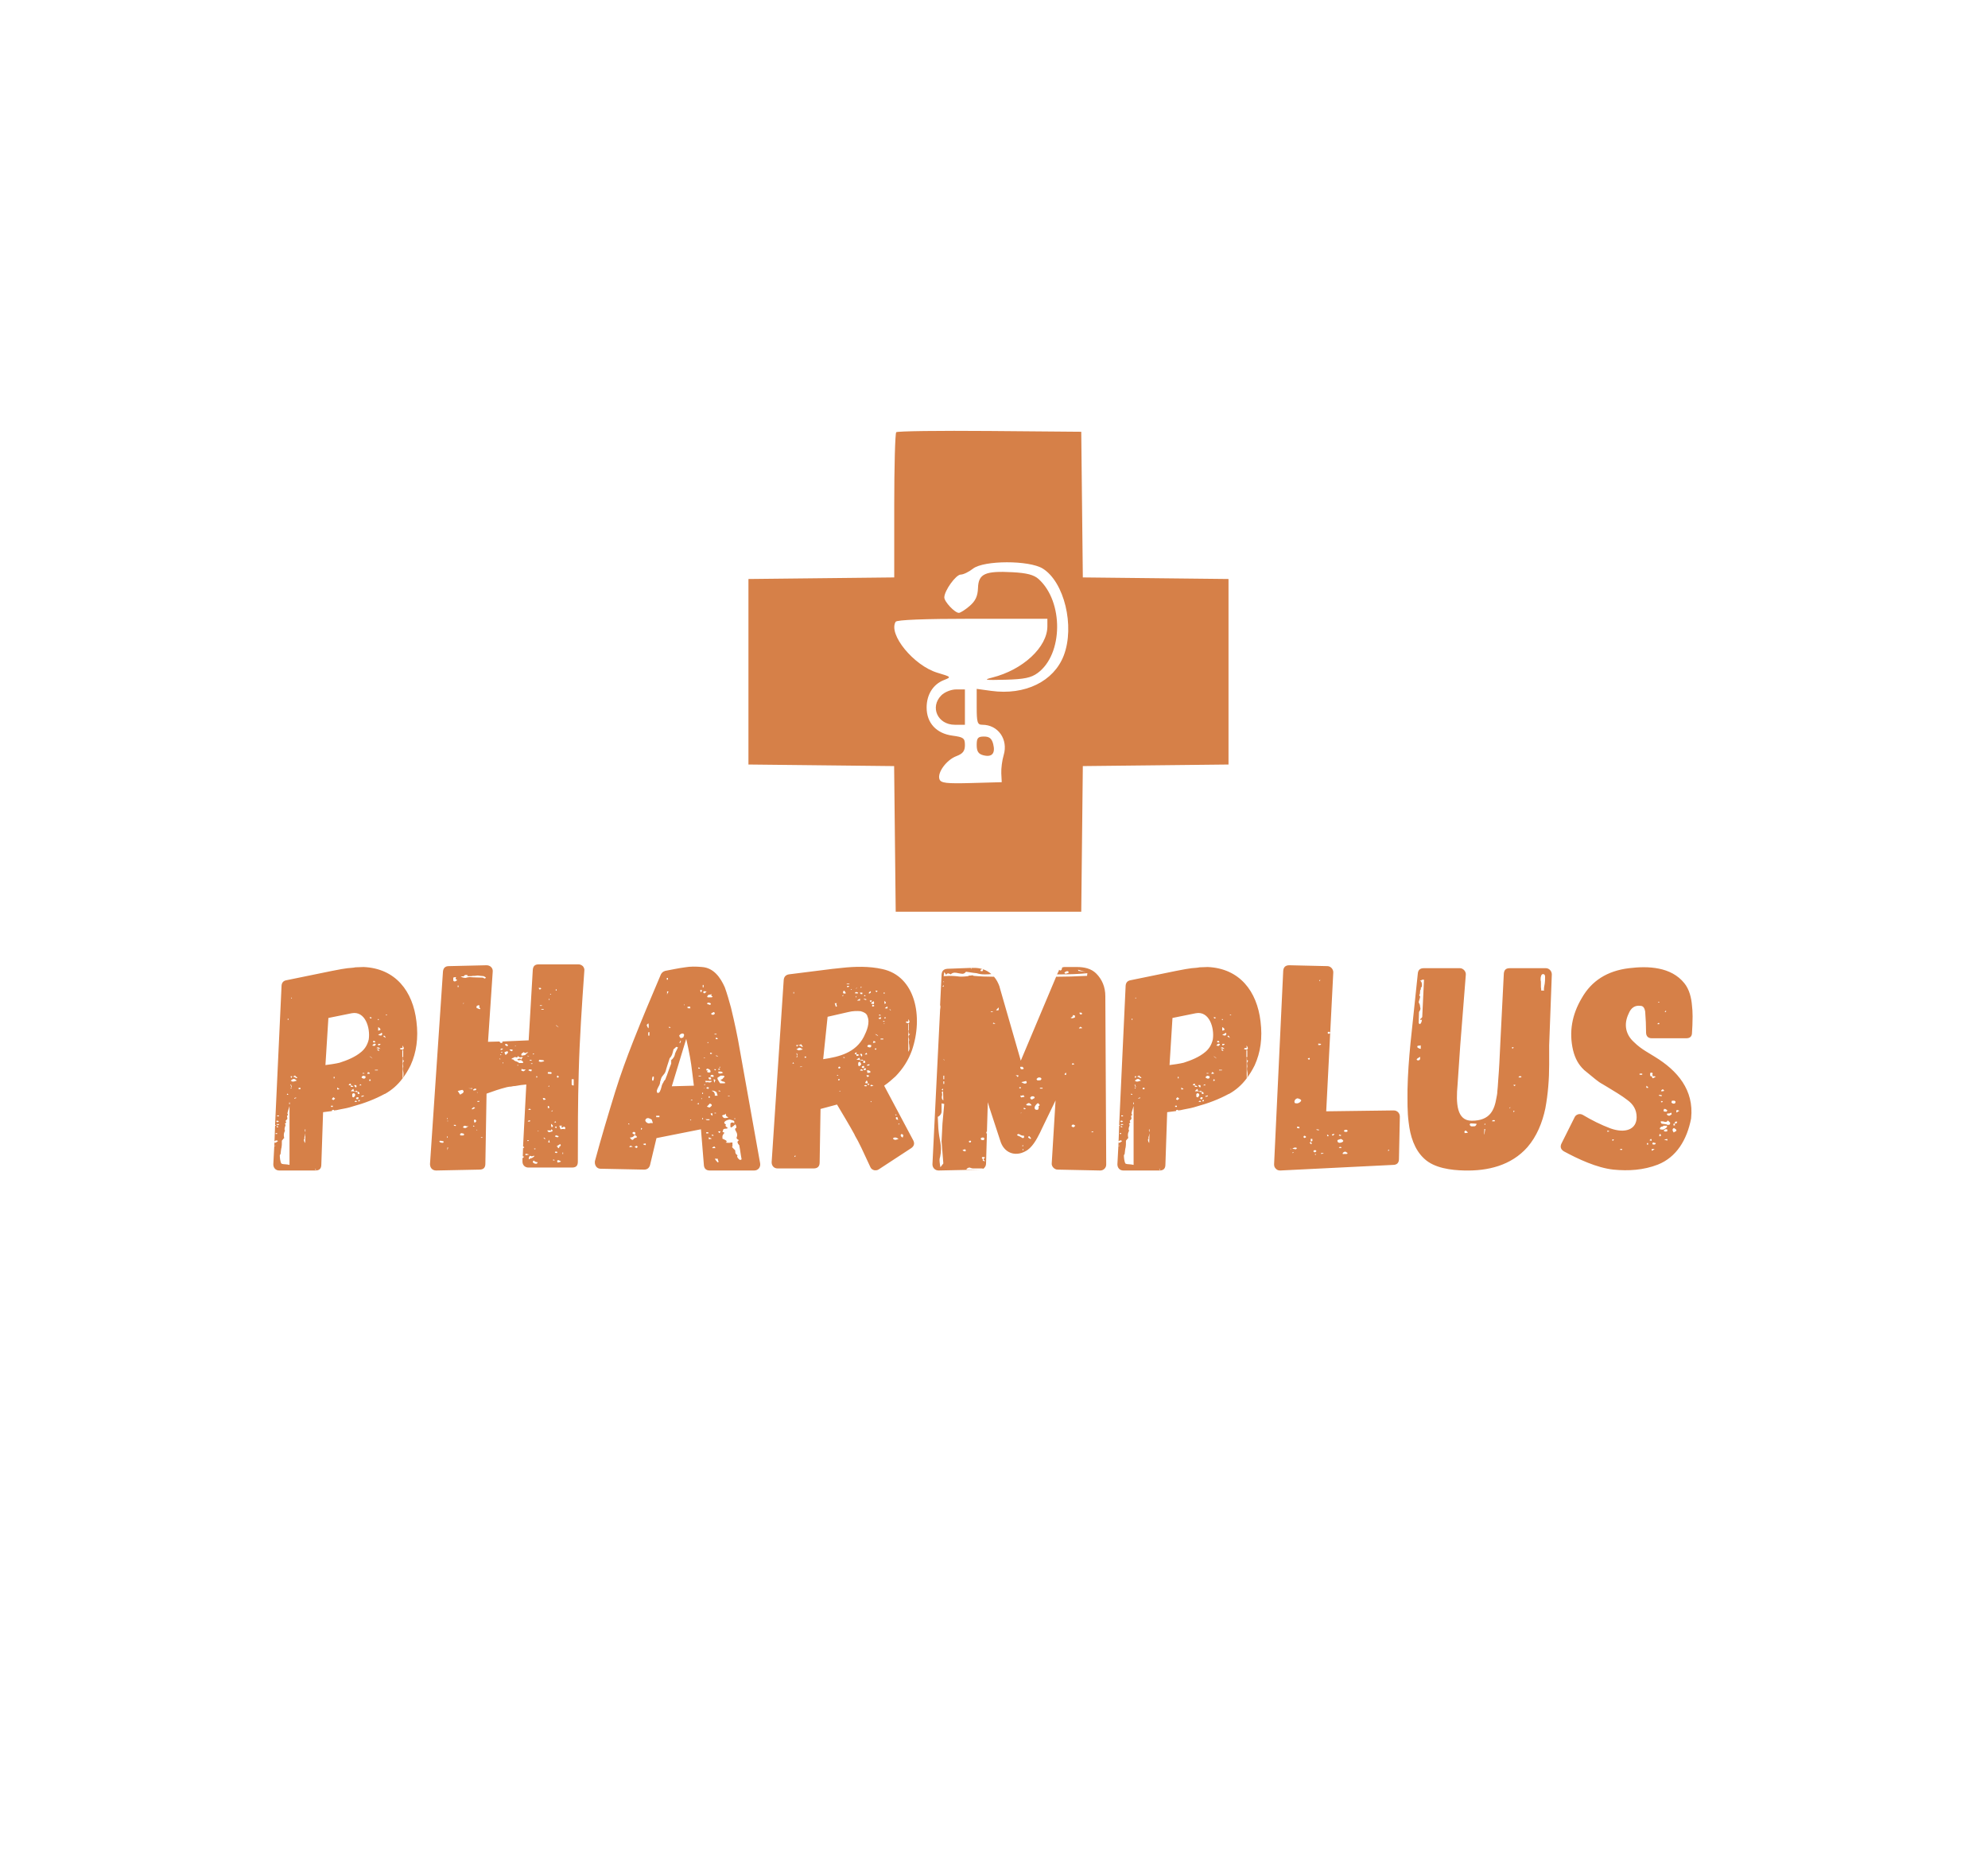 <svg class="injected-svg" id="svg-3b916e90-d096-4983-bb9f-9fa2cc944b0c" height="100%" width="100%" viewBox="0 0 540 508" xmlns="http://www.w3.org/2000/svg"><g xmlns="http://www.w3.org/2000/svg" fill="#d68048" id="icon-svg">
	<path transform="translate(188.5, 102.5) scale(0.8,0.8)" d="M 68.681 18.653 C 68.306 19.027, 68 30.275, 68 43.649 L 68 67.965 43.250 68.233 L 18.500 68.500 18.500 100 L 18.500 131.500 43.233 131.767 L 67.965 132.035 68.233 156.767 L 68.500 181.500 100 181.500 L 131.500 181.500 131.767 156.767 L 132.035 132.035 156.767 131.767 L 181.500 131.500 181.500 100 L 181.500 68.500 156.767 68.233 L 132.035 67.965 131.767 43.233 L 131.500 18.500 100.431 18.236 C 83.343 18.091, 69.055 18.278, 68.681 18.653 M 94.727 65 C 93.329 66.100, 91.461 67, 90.578 67 C 88.944 67, 85.011 72.470, 85.004 74.750 C 84.999 76.210, 88.566 80, 89.944 80 C 90.464 80, 92.108 78.951, 93.599 77.668 C 95.595 75.952, 96.345 74.329, 96.443 71.519 C 96.610 66.715, 98.855 65.696, 108.177 66.198 C 113.056 66.460, 115.440 67.088, 117.033 68.529 C 125.556 76.237, 125.360 94.086, 116.682 100.431 C 114.460 102.057, 112.138 102.536, 105.682 102.705 C 98.794 102.885, 98.098 102.768, 101.282 101.968 C 111.697 99.351, 120 91.625, 120 84.550 L 120 82 94.559 82 C 78.273 82, 68.890 82.369, 68.485 83.024 C 65.878 87.243, 74.638 97.935, 82.670 100.338 C 87.416 101.757, 87.454 101.801, 84.851 102.828 C 81.184 104.275, 79 107.761, 79 112.167 C 79 117.371, 82.299 120.962, 87.752 121.694 C 91.537 122.201, 92 122.552, 92 124.912 C 92 126.916, 91.295 127.828, 89.106 128.654 C 85.716 129.933, 82.524 134.317, 83.372 136.527 C 83.863 137.806, 85.722 138.022, 94.232 137.785 L 104.500 137.500 104.353 134.500 C 104.272 132.850, 104.635 130.065, 105.160 128.311 C 106.760 122.968, 103.270 118, 97.918 118 C 96.237 118, 96 117.247, 96 111.906 L 96 105.812 100.934 106.491 C 112.401 108.068, 122.198 103.284, 125.567 94.463 C 129.368 84.511, 125.724 69.465, 118.420 64.951 C 113.790 62.089, 98.387 62.121, 94.727 65 M 84 108 C 80.015 111.985, 82.755 118, 88.557 118 L 92 118 92 112 L 92 106 89 106 C 87.333 106, 85.111 106.889, 84 108 M 96 124.883 C 96 127.026, 96.574 127.917, 98.233 128.351 C 101.175 129.120, 102.404 127.744, 101.608 124.573 C 101.131 122.674, 100.312 122, 98.481 122 C 96.413 122, 96 122.480, 96 124.883" stroke="none" fill-rule="evenodd"></path>
</g><path xmlns="http://www.w3.org/2000/svg" id="SvgjsPath157616488" d="M38.08-40.48C37.12-48.72 32.40-54.88 23.76-55.28L23.68-55.28L21.52-55.20C20.80-55.04 20.08-55.04 19.36-54.96C17.44-54.72 15.52-54.32 2.72-51.68C1.92-51.52 1.52-51.04 1.44-50.24L-0.32-12.40L-0.24-12.32C-0.16-12.32-0.08-12.24-0.08-12.16L-0.32-12.16L-0.48-7.92L-0.16-8.16L0.24-8.16L0.48-8C0.16-7.76 0-7.60-0.32-7.52L-0.48-7.68L-0.80-1.68C-0.80-0.72-0.16 0 0.80 0L10.64 0C11.68 0 12.24-0.48 12.24-1.60L12.72-15.84L15.20-16.16C15.12-16.16 15.12-16.16 15.12-16.24C15.12-16.40 15.28-16.48 15.52-16.48C15.60-16.48 15.68-16.48 15.68-16.32L15.76-16.32C16-16.32 16.16-16.40 16.40-16.40C16.64-16.48 16.88-16.48 17.12-16.56C18.48-16.80 19.68-17.04 20.88-17.44C23.84-18.24 26.80-19.36 29.44-20.80L29.52-20.80C31.36-21.84 32.96-23.20 34.32-25.04L34.32-30.64C34.40-30.56 34.40-30.48 34.40-30.24C34.32-30.08 34.40-29.92 34.72-29.84C34.48-29.52 34.40-29.28 34.40-28.96C34.48-28.72 34.48-28.48 34.48-28.16L34.56-28.16C34.48-28.16 34.40-28 34.40-27.76C34.40-27.52 34.40-27.28 34.48-26.96C34.56-26.64 34.56-26.32 34.56-26C34.56-25.60 34.48-25.28 34.32-25.04C35.12-26.08 35.84-27.28 36.48-28.56C38.08-32.08 38.64-36 38.08-40.48ZM4.08-46.96L4.24-46.96L4.24-46.72L4.08-46.72ZM13.36-28.64L14.16-41.44L20.48-42.72C24.16-43.44 25.60-38.72 25.12-35.60C24.80-34.24 24.16-33.12 23.12-32.24C21.44-30.80 19.20-29.92 17.20-29.28C16.32-29.04 14.08-28.72 13.36-28.64ZM30.08-42.16L29.76-42.16L29.76-42.32L30.08-42.32ZM25.44-41.68L26-41.52C25.92-41.52 25.84-41.44 25.84-41.44C25.84-41.28 25.60-41.20 25.44-41.44C25.36-41.44 25.36-41.60 25.44-41.68ZM3.12-41.28L3.28-41.28L3.28-40.88L3.12-40.88ZM27.60-41.12L27.84-41.12L27.84-40.88L27.60-40.88ZM28.32-38.24C28.08-38.08 27.84-38 27.68-38L27.68-38.96C28.16-38.72 28.32-38.40 28.32-38.24ZM28.48-36.64L27.68-36.80C27.84-36.96 28-37.04 28.16-37.12L28.24-37.12C28.24-37.20 28.32-37.20 28.32-37.20C28.32-37.20 28.48-37.28 28.64-37.44C28.72-37.28 28.80-37.12 28.80-37.04C28.80-36.96 28.64-36.80 28.48-36.64ZM29.44-36.24C29.20-36.24 29.12-36.40 29.12-36.56L29.28-36.64L29.44-36.56C29.52-36.56 29.60-36.32 29.76-36ZM26.32-35.20L26.64-35.20C26.72-35.20 26.72-35.12 26.80-35.12C26.88-35.04 26.88-34.88 26.88-34.80L26.32-34.80ZM26.16-33.92C26.08-34 26.16-34.08 26.32-34.24L26.64-34.48C26.72-34.40 26.88-34.40 27.04-34.40C27.04-34.16 26.88-34 26.72-33.84ZM27.68-34L27.68-34.40L28.32-34.40C28.32-34.16 28.08-34 27.68-34ZM34.56-32.96C34.40-32.88 34.40-32.80 34.40-32.80C34.16-32.80 34-32.88 34-32.88C33.76-32.96 33.60-32.96 33.52-33.04C33.68-33.04 33.76-33.12 33.68-33.28L34.24-33.28C34.32-33.36 34.32-33.44 34.32-33.60C34.24-33.68 34.24-33.84 34.32-33.92C34.56-33.60 34.64-33.36 34.64-33.20C34.64-33.12 34.64-33.04 34.56-32.96ZM27.20-33.28L27.36-33.36C27.44-33.44 27.60-33.44 27.84-33.44C27.84-33.36 28-33.28 28.32-33.04C28-33.04 27.60-33.12 27.20-33.28ZM27.84-32.48L27.36-32.80L27.68-32.96L28-32.64ZM34.48-30.80L34.24-30.80L34.24-32.64L34.48-32.64ZM25.28-31.04C25.60-30.96 25.92-30.72 26.16-30.40ZM27.60-27.20L26.80-27.20L26.80-27.36L27.60-27.36ZM24.88-26.72C25.12-26.72 25.44-26.56 25.44-26.32L24.72-26.24ZM23.92-26.48L23.92-26.32L23.44-26.32L23.44-26.48ZM5.36-25.12C5.20-25.28 4.88-25.44 4.48-25.52C4.56-25.52 4.64-25.52 4.64-25.60C4.80-25.60 5.04-25.76 5.12-25.84C5.12-25.76 5.20-25.60 5.36-25.52C5.52-25.44 5.68-25.28 5.76-25.12ZM24.24-25.20C24.16-25.04 24-24.96 23.76-24.96C23.60-24.96 23.44-25.04 23.36-25.12L23.28-25.12C23.20-25.12 23.20-25.20 23.20-25.36C23.20-25.44 23.20-25.52 23.36-25.60L23.44-25.60C23.44-25.68 23.52-25.68 23.60-25.76L24.24-25.60ZM3.92-25.60L4.32-25.60C4.32-25.52 4.32-25.44 4.24-25.36L4.08-25.12C4-25.28 3.92-25.36 3.92-25.44ZM15.60-25.04L15.60-25.44L15.84-25.44L15.84-25.04ZM4.16-24.24C4.24-24.24 4.16-24.32 3.92-24.40C4-24.48 4.16-24.56 4.32-24.72C4.48-24.80 4.64-24.88 4.80-24.88C4.96-24.88 5.04-24.80 5.20-24.72C5.36-24.56 5.52-24.48 5.60-24.40C5.44-24.40 5.28-24.32 5.04-24.24C4.80-24.16 4.64-24.16 4.48-24.16C4.40-24.16 4.32-24.16 4.16-24.24ZM25.52-24.32L25.20-24.40L25.36-24.80L25.68-24.64ZM20.16-23.60C20.24-23.52 20.32-23.44 20.32-23.36C20.32-23.28 20.24-23.20 20.24-23.12C20.40-23.12 20.80-22.96 20.96-22.80C20.96-22.80 20.80-22.72 20.72-22.72L20.24-22.72L20.24-23.12C20-23.12 19.84-23.20 19.68-23.20C19.68-23.36 19.92-23.60 20.16-23.60ZM22.48-23.12L22.96-23.44C22.96-23.44 22.96-23.36 23.04-23.36L23.04-23.20C23.12-23.20 23.12-23.20 23.12-23.12ZM4.08-22.72L3.84-23.36L4-23.36L4.24-22.72ZM21.68-22.56C21.44-22.64 21.28-22.88 21.12-23.20L21.68-23.20C21.84-23.04 21.84-22.72 21.68-22.56ZM4-22.24L3.84-22.32L4.08-22.56L4.24-22.56ZM16.56-22L16.56-22.56L17.20-22.08ZM6.56-22.08L6.08-22.08L6.08-22.48L6.56-22.48ZM20.96-22.16L21.12-21.52L21.44-21.52L21.76-21.60L21.84-21.68L21.92-21.68C21.92-21.60 21.92-21.60 22-21.52L22.08-21.44L22.08-21.28L20.88-21.52L20.24-21.52C20.40-21.76 20.64-22 20.96-22.16ZM22.64-20.88C22.56-20.88 22.56-20.80 22.48-20.80L22.16-20.80C22.08-20.96 22.08-21.20 22.24-21.44C22.48-21.28 22.64-21.12 22.64-20.88ZM20.64-20L20.64-20.80C20.72-20.88 20.80-20.88 20.80-20.88C20.80-20.88 20.80-20.96 20.88-20.96L20.96-20.96C21.04-20.96 21.04-21.04 21.12-21.04C21.20-20.96 21.28-20.80 21.36-20.80C21.44-20.64 21.44-20.56 21.44-20.48C21.44-20.32 21.28-20.16 21.04-19.84C20.96-19.92 20.80-20 20.64-20ZM2.96-20.72L2.96-20.96C3.04-20.88 3.04-20.80 3.20-20.72C3.28-20.64 3.28-20.56 3.28-20.56L2.88-20.56C2.88-20.64 2.88-20.64 2.96-20.72ZM23.76-20.16L23.12-20L23.12-20.24L23.76-20.40ZM15.52-19.12L15.12-19.36C15.12-19.52 15.44-19.84 15.52-19.92L16-19.52ZM21.68-19.60C21.68-19.84 21.92-19.92 22.32-19.92L22.32-19.68C22.32-19.52 22.32-19.44 22.24-19.36L22.08-19.36C21.84-19.36 21.68-19.44 21.68-19.60ZM4.88-19.52L4.88-19.68L5.36-19.84L5.44-19.68ZM22.64-18.80L22.24-18.80C22.24-19.04 22.40-19.12 22.64-19.20C22.72-19.12 22.72-18.96 22.64-18.80ZM21.28-18.64C21.28-18.80 21.44-18.96 21.68-18.96C21.84-18.88 21.92-18.72 21.92-18.64ZM3.68-18L3.52-18L3.52-18.48L3.68-18.48ZM15.36-17.28L14.88-17.28L14.88-17.60L15.36-17.60ZM3.60-1.52C3.20-1.60 2.80-1.68 2.56-1.68C2.08-1.68 1.68-1.76 1.44-1.84C1.04-2.24 0.96-3.84 0.96-4.08C0.96-4.16 1.04-4.32 1.12-4.40C1.20-4.56 1.20-4.64 1.20-4.80C1.28-5.28 1.28-5.76 1.44-6.32C1.52-6.72 1.52-7.20 1.52-7.84L1.52-8.08C1.52-8.08 1.60-8.24 1.84-8.48C1.92-8.64 2-8.72 2.16-8.80C2.08-9.28 1.92-9.76 2.24-10.56C2.32-10.56 2.40-10.72 2.32-10.96C2.16-11.20 2.32-11.76 2.48-12.16C2.56-12.40 2.48-12.56 2.32-12.80L2.40-12.80C2.48-12.80 2.48-12.80 2.56-12.88C2.80-13.04 2.64-13.12 2.64-13.20C2.56-13.28 2.56-13.36 2.56-13.44C2.56-13.52 2.56-13.60 2.72-13.68C2.72-13.76 2.80-13.76 2.80-13.76C2.88-13.84 2.88-13.92 2.96-13.92C3.04-14 3.04-14.24 2.96-14.56C2.88-14.72 2.88-14.96 3.20-15.04C3.28-15.12 3.20-15.20 3.12-15.28C3.04-15.36 3.04-15.44 3.04-15.52C3.04-15.76 3.20-16.08 3.28-16.48C3.36-16.80 3.52-17.12 3.60-17.52ZM0.24-14.96L0.72-14.96L0.72-14.72L0.24-14.72ZM0.72-13.36C0.56-13.20 0.40-13.12 0.24-13.12L0-13.36C0-13.60 0.48-13.60 0.72-13.36ZM0.64-12.40C0.64-12.40 0.48-12.40 0.40-12.32L0-12.56C0.16-12.64 0.56-12.64 0.80-12.56C0.80-12.48 0.72-12.40 0.64-12.40ZM0.08-11.76C0.16-11.84 0.16-11.92 0.16-12C0.16-12.16 0.24-12.24 0.24-12.24C0.24-12.08 0.40-11.92 0.64-11.76ZM7.92-10.40C7.84-10.56 7.76-10.80 7.76-11.04L7.92-11.28ZM0.24-9.92L-0.16-9.92L-0.16-10.16L0.24-10.16ZM7.84-7.44C7.52-8 7.52-8 7.52-8.48C7.52-8.56 7.60-8.64 7.68-8.56C7.76-8.56 7.76-8.64 7.60-8.96C7.68-8.96 7.68-9.04 7.68-9.12C7.68-9.12 7.68-9.28 7.76-9.36L7.92-10.16ZM-0.48-6.64L-0.48-6.72L-0.24-6.80L-0.16-6.72ZM10.64-0.16L10.56-0.40L10.72-0.40L10.80-0.16ZM83.28-55.52C82.88-55.84 82.56-56 82.08-56L71.28-56C70.24-56 69.76-55.52 69.68-54.48L68.56-35.36L61.12-35.04C61.28-35.04 61.44-34.96 61.52-34.96C61.52-34.96 61.44-34.64 61.20-34.64C60.96-34.64 60.80-34.72 60.80-34.80L60.64-35.04L57.52-34.96L58.80-54.08C58.88-54.96 58.16-55.76 57.12-55.76L46.88-55.52C45.84-55.52 45.36-54.96 45.28-54L41.76-1.76C41.76-0.72 42.40 0 43.44 0L55.20-0.24C56.32-0.24 56.80-0.80 56.80-1.84L57.12-20.88C58.88-21.52 60.72-22.16 62.64-22.64C63.04-22.72 63.44-22.80 63.84-22.80C64.16-22.88 64.56-22.96 64.96-22.96L66.40-23.20C66.88-23.28 67.36-23.28 67.92-23.36L67.04-6.56C67.20-6.40 67.36-6.40 67.36-6.24C67.20-6.16 67.12-6.08 67.04-6.08L66.96-3.84L67.20-3.84L67.20-3.60C67.20-3.52 67.04-3.44 66.88-3.36L66.88-2.40C66.88-1.44 67.60-0.80 68.48-0.80L80.32-0.80C81.44-0.80 81.92-1.28 81.92-2.40C81.92-10.40 81.92-18.56 82.16-26.72C82.40-35.92 83.04-45.12 83.68-54.24C83.76-54.72 83.60-55.12 83.28-55.52ZM56.72-52.16C56.64-52.16 56.48-52.16 56.40-52.24L56.16-52.40C54.88-52.40 54-52.48 53.44-52.48C52.88-52.48 52.64-52.56 52.56-52.56C52.48-52.56 52.24-52.48 52-52.48L51.44-52.32C50.96-52.32 50.48-52.48 50.08-52.64C50.40-52.72 50.56-52.80 50.72-52.72C50.88-52.72 51.04-52.88 51.28-53.12L51.92-53.12L51.92-52.88C51.92-52.80 52-52.80 52.16-52.80L52.64-52.80C52.88-52.80 53.20-52.80 53.44-52.88L53.92-52.88C54.16-52.88 54.48-52.96 54.64-52.96L54.80-52.96C54.80-52.96 56-52.80 56.32-52.80C56.64-52.64 56.80-52.56 56.96-52.40ZM48.56-51.36C48.32-51.36 48.16-51.44 48.08-51.60L48.08-52.40C48.16-52.40 48.24-52.48 48.32-52.48C48.48-52.48 48.64-52.56 48.80-52.56L48.80-52.32C48.80-52.32 48.72-52.24 48.72-52.16C48.72-52 48.80-52 48.88-51.92C48.96-51.84 49.12-51.84 49.12-51.68C48.80-51.52 48.64-51.36 48.56-51.36ZM49.28-50.24L49.52-50.24L49.52-49.84L49.28-49.84ZM71.84-49.60C71.84-49.52 71.92-49.52 72-49.44L71.60-49.12C71.52-49.20 71.28-49.44 71.28-49.60ZM75.92-49.20L76.16-49.20L76.16-48.88L75.92-48.88ZM74.40-48L74.64-48L74.64-47.84L74.40-47.84ZM74-46.64L74.16-46.64L74.16-46.32L74-46.32ZM50.72-45.36L50.88-45.52L50.96-45.52L50.88-45.28ZM55.36-43.84L55.20-43.84L54.40-44.16L54.40-44.64L54.80-44.88L55.12-44.88C55.20-44.80 55.20-44.72 55.20-44.56C55.12-44.48 55.12-44.32 55.20-44.24C55.36-44.16 55.44-44 55.44-43.92ZM72.16-44.72L71.60-44.72L71.60-44.88L72.16-44.88ZM72.64-43.84L72.64-43.68L72-43.68L72-43.84ZM76.32-39.28L76.72-38.88C76.64-38.88 76.48-39.04 76.24-39.20C76.08-39.28 75.92-39.44 75.92-39.52ZM62.88-33.92C62.80-33.84 62.80-33.76 62.80-33.76C62.88-33.68 62.72-33.76 62.40-33.92C62.24-34 62.16-34.08 62.16-34.16L62.16-34.32C62.24-34.24 62.24-34.32 62.32-34.40C62.48-34.40 62.72-34.32 62.96-34.08C62.96-34.08 62.88-34 62.88-33.92ZM64.96-33.92L65.12-33.76L64.96-33.76L64.80-33.84ZM60.88-32.80C60.88-32.88 60.96-33.04 61.12-33.12L61.60-33.12C61.44-32.80 61.20-32.72 60.88-32.80ZM63.36-32.72L63.44-32.80L63.44-32.88L64.08-32.88L64.16-32.80C64.16-32.72 64.24-32.72 64.24-32.64L64-32.40C63.84-32.40 63.68-32.56 63.36-32.72ZM62.48-31.52C62.40-31.44 62.32-31.44 62.32-31.36L62.08-31.76C62-32.16 61.92-32.16 62.24-32.24C62.64-32.40 62.80-32.40 62.80-32.40C62.80-32.32 62.80-32.32 62.88-32.32C62.88-32.24 62.96-32.16 62.96-32.08C62.96-31.92 62.64-31.68 62.48-31.52ZM61.44-32.08L61.04-32.08L61.04-32.24L61.44-32.24ZM67.76-31.52C67.68-31.36 67.36-31.28 66.72-31.20C66.56-31.28 66.56-31.36 66.56-31.60C66.56-31.76 67.12-32.08 67.20-32.16C67.36-32 67.52-31.92 67.68-31.92C67.84-31.92 68-32 68.16-32.16C68.16-32.08 68.32-32.08 68.48-32.08C68-31.84 67.84-31.60 67.76-31.52ZM70.08-31.76L69.84-31.52C69.84-31.52 69.76-31.52 69.76-31.60C69.76-31.60 69.68-31.60 69.68-31.76ZM61.04-31.28L60.80-31.52L60.88-31.52C60.96-31.52 60.96-31.60 61.04-31.60C61.04-31.60 61.12-31.52 61.12-31.44C61.04-31.44 61.04-31.36 61.04-31.28ZM66-29.20C65.76-29.36 65.44-29.60 65.04-29.68C64.64-29.84 64.48-30 64.40-30.16L63.92-30.24C63.92-30.40 64.08-30.56 64.32-30.56L64.40-30.64L64.48-30.64C64.56-30.72 64.64-30.80 64.72-30.80L65.12-30.80L65.12-30.72C65.28-30.72 65.68-30.72 65.68-31.20C65.68-30.96 66-30.72 66.40-30.72C66.40-30.72 66.48-30.80 66.56-30.80L67.04-30.80C66.88-30.72 66.56-30.24 66.56-30.08C66.48-30.32 66.32-30.40 66.16-30.40C65.92-30.40 65.68-30.32 65.44-30.16C65.60-30 65.76-29.92 65.92-29.92C66.08-29.92 66.08-29.92 66.08-30L66.24-30C66.56-30 66.80-29.84 67.04-29.52L67.04-29.20ZM68.64-31.04L68.64-30.96L68.16-31.12L68.32-31.20ZM60.56-30.24C60.56-30.32 60.64-30.40 60.72-30.40L60.96-30.24ZM68.96-30.08C69.20-30.08 69.36-30 69.44-29.84L68.80-29.84ZM71.60-29.52C71.52-29.60 71.44-29.60 71.28-29.68L71.44-30.08C71.84-30.08 72-30 72.16-30L72.40-30C72.48-29.92 72.56-29.92 72.64-29.92L72.80-29.76C72.72-29.68 72.64-29.68 72.64-29.68C72.56-29.60 72.48-29.60 72.40-29.60C72.24-29.52 72.08-29.52 71.92-29.52ZM61.68-29.12L61.52-29.12L61.52-29.36L61.68-29.36ZM69.20-28.96L69.20-29.12L69.60-29.12L69.60-28.96ZM65.68-28.48L65.52-28.48L65.52-28.72L65.68-28.72ZM67.52-27.20C67.36-27.04 67.28-26.96 67.12-26.96L66.80-27.04C66.72-27.04 66.72-27.12 66.64-27.12C66.64-27.12 66.56-27.12 66.56-27.20L66.64-27.60C66.88-27.52 67.12-27.44 67.28-27.44L67.84-27.44C67.76-27.44 67.68-27.36 67.52-27.20ZM68.80-27.04C68.96-27.04 68.80-27.04 68.48-27.20L68.64-27.44L69.36-27.44L69.36-27.04C69.36-27.04 69.28-26.96 69.12-26.96ZM73.76-26.64L73.84-26.72L74.64-26.72C74.72-26.56 74.80-26.48 74.88-26.48L74.64-26.24L73.76-26.32ZM76.32-25.28C76.24-25.28 76.24-25.36 76.24-25.52C76.24-25.68 76.32-25.76 76.56-25.76C76.56-25.68 76.64-25.68 76.64-25.60C76.64-25.60 76.72-25.52 76.80-25.52C76.48-25.12 76.48-25.20 76.32-25.28ZM70.96-25.52C70.88-25.44 70.88-25.28 70.72-25.20L70.56-25.60C70.72-25.60 70.88-25.60 70.96-25.52ZM80.80-23.12C80.56-23.04 80.24-23.20 80.24-23.36L80.24-24.80L80.80-24.80ZM74.16-23.04L74.08-22.72L73.92-22.72L74-23.04ZM52.16-22.32L52.56-22.32C52.80-22.32 52.96-22.32 53.20-22.40L53.20-22.32L53.28-22.24L53.28-22.16C53.20-22.16 53.04-22.24 52.80-22.24C52.56-22.24 52.32-22.32 52.16-22.32ZM53.52-21.76L53.52-22.08L53.68-22.08L53.76-22.16C53.76-22.16 53.84-22.24 53.92-22.24C54.08-22.24 54.24-22.24 54.32-22.16L54.32-21.92C54.24-21.84 54-21.76 53.68-21.76ZM49.28-21.60L50.56-21.92C50.56-21.92 50.56-21.84 50.72-21.76C50.88-21.68 50.88-21.60 50.88-21.44C50.88-21.28 50.80-21.12 50.56-20.96C50.40-20.88 50.24-20.80 50.16-20.72C50.08-20.64 50-20.64 49.92-20.64C49.84-20.72 49.76-20.96 49.60-21.12C49.52-21.28 49.44-21.44 49.28-21.60ZM54.48-21.28L54.56-21.28L54.80-21.20L54.64-21.12ZM73.04-19.28L72.96-19.20L72.56-19.20L72.40-19.68L72.80-19.68C72.80-19.68 72.88-19.68 73.04-19.52C73.12-19.44 73.20-19.36 73.20-19.28ZM55.04-18.64L54.64-18.64L54.64-18.88L55.28-18.88ZM73.76-17.52L74-17.52C74.08-17.44 74.16-17.28 74.16-17.20L74.16-16.96L73.76-16.96ZM53.60-17.20C53.76-17.20 54-17.04 54-16.96C53.68-16.80 53.52-16.72 53.44-16.64L53.04-16.64C53.12-16.80 53.28-16.96 53.60-17.20ZM68.48-16.48C68.48-16.64 68.64-16.72 68.80-16.80L69.12-16.64L69.12-16.56C69.12-16.48 69.12-16.48 68.96-16.48ZM74.72-16C74.80-16.24 74.96-16.32 75.12-16.32C75.12-16.24 74.96-16 74.72-16ZM46.40-14.24L46.56-14.24L46.56-14L46.40-14ZM53.84-12.96C53.84-12.96 53.84-13.12 53.76-13.28C53.76-13.36 53.68-13.44 53.68-13.52C53.68-13.68 53.76-13.76 53.76-13.76C53.84-13.76 53.84-13.76 53.92-13.84C54.24-13.76 54.32-13.60 54.32-13.44C54.32-13.28 54.16-13.12 53.84-12.96ZM68.32-13.36C68.32-13.44 68.48-13.52 68.64-13.60L68.96-13.60L68.96-13.36C68.88-13.36 68.80-13.36 68.72-13.28C68.64-13.28 68.48-13.28 68.32-13.36ZM46.56-13.36L46.40-13.44L46.56-13.52L46.72-13.44ZM75.68-13.28L75.76-13.28C75.76-13.36 75.76-13.36 75.84-13.36L75.92-13.28C75.92-13.28 75.92-13.20 76-13.20L76-13.12L75.68-12.96C75.68-13.04 75.68-13.04 75.60-13.12C75.52-13.20 75.52-13.20 75.68-13.28ZM75.12-11.84C74.88-11.84 74.80-11.84 74.72-11.76L74.72-12C74.64-12.16 74.64-12.32 74.64-12.64C74.72-12.64 74.80-12.56 74.88-12.48L75.12-12.24ZM48.64-12.08C48.56-12.16 48.48-12.16 48.32-12.16C48.24-12.16 48.24-12.24 48.24-12.40L48.64-12.40C48.72-12.32 48.80-12.32 48.80-12.32C48.80-12.16 48.80-12.08 48.64-12.08ZM53.76-11.92L53.60-11.92C53.52-11.92 53.44-11.92 53.44-12C53.60-12.08 53.60-12.16 53.60-12.24C53.68-12.24 53.68-12.16 53.76-12.08C53.84-12 53.84-11.92 53.76-11.92ZM78.40-11.20C78.24-11.28 78.08-11.28 77.84-11.28L77.52-11.28C77.52-11.20 77.44-11.20 77.28-11.20C77.12-11.36 77.12-11.52 77.04-11.68C77.04-11.76 76.96-11.92 76.88-12.16C77.12-12.16 77.28-12.24 77.44-12.16L77.68-12.16C77.60-12.16 77.60-12.08 77.60-12.08L77.52-12C77.44-11.92 77.44-11.84 77.44-11.76L77.68-11.68L77.76-11.68C77.76-11.76 77.84-11.76 77.84-11.76C78-11.84 78.08-11.92 78.16-11.92C78.24-11.92 78.32-11.84 78.40-11.76C78.40-11.68 78.48-11.68 78.56-11.60ZM51.28-11.52C51.20-11.52 51.04-11.52 51.04-11.60C50.88-11.60 50.80-11.68 50.72-11.68C50.80-12 50.96-12.16 51.28-12.16C51.44-12.16 51.52-12.08 51.60-12.08C51.60-12 51.68-12 51.76-12C51.92-12 52.08-12 52.08-12.08C52.16-12.16 52.24-12.16 52.24-12.16C52-11.84 51.52-11.52 51.28-11.52ZM75.68-11.68C75.68-11.84 75.84-11.92 76.08-12L76.16-11.68L76.16-11.52ZM75.04-10.72L74.88-10.56L74.72-10.56C74.56-10.56 74.48-10.48 74.40-10.48C74.32-10.40 74.24-10.40 74.16-10.40C74-10.40 73.92-10.48 73.84-10.56C73.76-10.56 73.76-10.72 73.60-10.88L74.08-10.88C74.24-10.96 74.40-10.88 74.48-10.80C74.56-10.80 74.64-10.96 74.72-11.20L75.04-10.96ZM54.32-10.96L54.48-11.12L54.56-11.04C54.56-11.04 54.56-10.96 54.64-10.96ZM71.12-10.64L70.96-10.72L71.12-10.80L71.28-10.72ZM50.80-9.52L50.08-9.52C50.08-9.60 50-9.60 50-9.60C49.92-9.60 49.92-9.68 49.92-9.76C49.92-9.92 50.08-10.08 50.24-10.16C50.40-10.08 50.56-10.08 50.72-10.08C50.88-10 51.04-9.92 51.04-9.76C51.04-9.68 50.96-9.60 50.80-9.52ZM76-9.60C76.08-9.52 76.24-9.44 76.32-9.44C76.48-9.44 76.56-9.44 76.72-9.28C76.64-9.28 76.64-9.20 76.64-9.12C76.56-9.04 76.48-9.04 76.32-9.04C76.16-9.04 75.92-9.12 75.68-9.28ZM46.40-9.28L46.56-9.28L46.56-8.88L46.40-8.88ZM56-8.88L55.60-8.88L55.60-9.04L56-9.04ZM72.64-8.96C72.72-8.96 72.80-8.88 72.96-8.80C72.96-8.72 73.04-8.64 73.20-8.56C72.80-8.56 72.64-8.64 72.64-8.96ZM73.92-7.60C73.84-7.84 74.08-8.32 74.08-8.40C74.08-8.32 74.08-8.16 74.16-8.08C74.24-7.84 74.24-7.68 74.32-7.60ZM68.16-8.16L68.24-8.24L68.32-8.24C68.48-8.24 68.64-8.16 68.64-8.08C68.48-8 68.40-8 68.32-8L68.24-8L68.24-8.08ZM45.44-7.60C45.28-7.52 45.20-7.52 45.20-7.52C44.80-7.52 44.48-7.60 44.32-7.84C44.32-8 44.40-8.08 44.56-8.08C44.88-8.08 45.12-8 45.44-7.92ZM77.04-6.56C76.88-6.48 76.80-6.32 76.88-6.16C76.80-6.16 76.72-6.16 76.72-6.08L76.56-6.08C76.48-6.24 76.40-6.32 76.48-6.40C76.48-6.48 76.32-6.48 76.16-6.48C76.16-6.56 76.32-6.72 76.64-6.88L76.88-7.04C76.96-7.04 77.04-7.12 77.12-7.20L77.28-6.88C77.28-6.72 77.20-6.64 77.04-6.56ZM46.64-6C46.56-5.92 46.56-5.84 46.56-5.76C46.48-5.60 46.48-5.52 46.48-5.36L46.48-6.24L46.72-6.24C46.64-6.08 46.64-6.08 46.64-6ZM70.48-5.92L70.32-5.76C70.24-5.76 69.92-5.76 70.08-6ZM75.92-4.80C75.84-4.80 75.76-4.80 75.68-4.96C75.68-5.04 75.76-5.12 75.84-5.12L76.24-5.12C76.24-5.04 76.32-4.96 76.40-4.96L76.16-4.72C76-4.80 75.92-4.80 75.92-4.80ZM77.92-4.48L77.76-4.48L77.76-4.88L77.92-4.88ZM67.84-4.16C67.68-4.16 67.52-4.40 67.84-4.56C68-4.48 68.16-4.48 68.16-4.48C68.32-4.48 68.48-4.40 68.64-4.32ZM68.64-3.04C68.48-3.20 68.64-3.84 68.96-4C69.20-3.92 69.36-3.84 69.44-3.84C69.60-3.84 69.60-3.92 69.76-3.92C69.84-4 69.92-4 70-4L70.08-4L70.08-3.84C69.84-3.60 69.60-3.44 69.36-3.36C69.12-3.36 68.88-3.20 68.64-3.04ZM75.20-2.72L75.20-2.96L75.44-2.96C75.44-2.88 75.52-2.88 75.68-2.80C75.44-2.72 75.28-2.72 75.20-2.72ZM77.28-2.40C77.12-2.32 76.88-2.24 76.48-2.16L76.40-2.24C76.40-2.32 76.32-2.40 76.32-2.40L76.32-2.64C76.32-2.72 76.40-2.72 76.40-2.72C76.40-2.80 76.48-2.80 76.56-2.80C76.64-2.80 76.80-2.80 76.88-2.72C77.04-2.64 77.12-2.56 77.28-2.56ZM70.72-1.84L70.40-1.84C70.08-1.84 69.68-2.16 69.68-2.32C69.68-2.40 69.76-2.56 69.92-2.72C70.24-2.40 70.64-2.24 71.04-2.24C70.88-2 70.80-1.84 70.72-1.84ZM131.44-1.92L125.44-35.44C124.72-39.28 123.68-43.60 123.52-44.24C123.04-46 122.48-48 121.84-49.76C120.64-52.48 118.80-55.04 115.68-55.28C114-55.44 112.40-55.44 111.04-55.20C109.20-54.96 107.44-54.56 105.68-54.24C105.12-54.08 104.72-53.76 104.48-53.28C101.92-47.28 99.36-41.20 96.96-35.12C95.20-30.64 93.52-26.08 92.08-21.44C90.16-15.20 88.24-8.80 86.56-2.56C86.40-1.44 87.04-0.48 88.08-0.48L99.92-0.24C100.72-0.24 101.28-0.64 101.52-1.44L103.28-8.80L115.36-11.20L116.16-1.44C116.24-0.48 116.80 0 117.76 0L129.84 0C130.88 0 131.60-0.88 131.44-1.92ZM106.08-52.32L106.40-52.32L106.40-51.84L106.08-51.84ZM115.84-50.40L116.08-50.40L116.08-49.76L115.84-49.76ZM115.20-49.12C115.20-49.04 115.36-49.04 115.60-49.04C115.60-48.72 115.52-48.56 115.44-48.40L115.20-48.64ZM106.56-48.64C106.32-48.24 106.16-47.92 106.16-47.68L106.16-48.72C106.16-48.72 106.24-48.64 106.32-48.64ZM116.72-48.48C116.56-48.32 116.48-48.24 116.48-48.16L116.16-48.16C116.16-48.32 116.16-48.32 116.08-48.40L116.08-48.72L116.96-48.64C116.88-48.64 116.80-48.56 116.72-48.48ZM115.92-48.64L116.08-48.32L116.08-48.16L115.92-48.40ZM117.60-47.76C117.84-47.76 118.08-47.84 118.32-47.92L118.16-47.68C118.16-47.44 118.32-47.36 118.56-47.20C118.40-47.12 118.32-47.04 118.24-47.04L117.20-47.04L117.04-47.20C117.20-47.60 117.36-47.76 117.60-47.76ZM117.36-45.60C117.60-45.60 117.84-45.52 118.08-45.36C118-45.28 118-45.28 118-45.20C118-45.12 117.92-45.04 117.84-44.96C117.68-45.04 117.60-45.12 117.44-45.12C117.28-45.12 117.12-45.20 117.04-45.28C117.04-45.52 117.20-45.60 117.36-45.60ZM110.88-45.12L110.96-45.12L110.88-44.88L110.72-44.96ZM112-44.48C112-44.48 112.08-44.56 112.32-44.56C112.40-44.48 112.48-44.32 112.48-44.08C112.32-44.08 112.24-44 112.16-44.08L111.76-44.08L111.68-44.48ZM118.72-43.04C118.96-43.04 119.12-42.88 119.12-42.64C119.12-42.56 118.96-42.40 118.80-42.32L118.32-42.32C118.24-42.40 118.16-42.48 118.16-42.56C118.16-42.72 118.24-42.80 118.32-42.80C118.48-42.88 118.64-42.88 118.72-43.04ZM101.12-39.92C101.20-39.52 101.20-39.04 101.12-38.64C100.96-38.64 100.64-39.36 100.64-39.52C100.64-39.68 101.20-40.08 101.12-39.92ZM106.64-38.88C106.64-38.96 106.64-39.04 106.72-39.04L107.12-38.88C107.04-38.72 106.96-38.72 106.80-38.80C106.64-38.80 106.64-38.72 106.64-38.72ZM101.36-37.60L101.36-36.64L101.04-36.64L101.04-37.52ZM110.56-37.20C110.64-37.12 110.72-37.04 110.72-36.96C110.72-36.96 110.80-36.88 110.80-36.80L110.56-36.16C109.92-35.84 109.68-35.92 109.44-36.64C109.76-37.12 110.16-37.28 110.56-37.20ZM119.60-37.12L119.60-36.96L119.04-36.96L119.04-37.12ZM119.92-35.68L119.44-35.68L119.36-35.84C119.36-35.84 119.36-35.92 119.44-36.08C119.76-36.08 119.92-35.92 119.92-35.68ZM107.44-22.88L111.36-35.76C111.76-34.08 112.08-32.40 112.40-30.72C112.64-29.44 112.80-28.16 112.96-26.88L113.44-23.04ZM109.92-35.20L109.68-34.56L109.52-34.64L109.76-35.28ZM117.28-34.88L117.44-34.72L117.28-34.64L117.04-34.80ZM107.28-29.04C106.80-27.92 106-25.44 106-25.60L105.68-24.72C105.36-24.40 105.20-24.16 105.20-24C104.96-23.68 104.72-23.20 104.64-22.72C104.56-22.32 104.40-21.84 104.16-21.36C104.08-21.28 103.92-21.20 103.92-21.12C103.76-21.04 103.68-21.04 103.52-21.12C103.44-21.12 103.36-21.36 103.36-21.68C103.44-22 103.60-22.32 103.76-22.64C104-23.04 104.16-23.36 104.24-23.76C104.24-24.08 104.32-24.32 104.40-24.48C104.56-25.04 104.56-25.28 105.12-25.92C105.60-26.48 105.68-26.72 105.84-27.20C105.84-27.20 105.92-27.60 106.16-28.32C106.48-29.36 106.80-30.24 106.72-30.08C106.80-30.40 106.88-30.56 106.96-30.64C107.12-30.72 107.20-30.88 107.20-30.96C107.28-30.96 107.36-31.20 107.52-31.52C107.68-31.92 107.76-32.40 107.92-32.96C108-32.96 108.16-33.12 108.32-33.28C108.48-33.44 108.56-33.52 108.72-33.60L109.12-33.44C108.64-32.48 108.40-32 108.32-31.76C108.32-31.60 108.24-31.36 108.16-31.12C108.08-30.88 107.68-30.24 107.28-30ZM117.84-31.68L117.84-32L118.40-31.92C118.32-31.92 118.32-31.84 118.32-31.84L118.32-31.68ZM119.44-31.12L119.44-31.28L119.92-31.12L119.92-30.96ZM116.08-30.72L116.48-30.72C116.48-30.56 116.16-30.48 116.08-30.72ZM120.64-28.24C120.64-28 120.56-27.92 120.24-27.92ZM114.64-28C114.64-28 114.80-27.92 114.96-27.92C115.04-27.84 115.12-27.76 115.12-27.68L114.64-27.68ZM118-26.88L117.92-26.88L117.92-26.64L117.20-26.64C116.96-26.88 117.04-27.04 117.28-27.20L116.80-27.20C116.80-27.44 116.88-27.60 117.04-27.68C117.60-27.60 117.92-27.36 118-26.88ZM120.08-27.52C120.08-27.60 120.16-27.68 120.24-27.68L120.40-27.68C120.40-27.68 120.48-27.52 120.56-27.52C120.56-27.36 120.32-27.36 120.08-27.36ZM118.96-27.52C119.28-27.52 119.44-27.52 119.44-27.44L119.28-27.20C119.12-27.20 119.12-27.28 119.04-27.36C118.96-27.44 118.96-27.44 118.96-27.52ZM120.08-26.88L120.72-26.88C120.96-26.88 121.20-26.72 121.36-26.56C120.88-26.32 120.48-26.24 120.08-26.48ZM117.92-25.52C117.92-25.76 118.08-25.92 118.32-26C118.40-26 118.48-26 118.56-25.92C118.64-25.92 118.72-25.84 118.80-25.84L118.80-25.44L118.32-25.44C118.24-25.52 118.08-25.52 117.92-25.52ZM115.36-25.60L114.72-25.60L114.72-25.76L115.36-25.76ZM121.76-25.44C121.52-25.28 121.36-25.12 121.28-24.96C121.20-24.80 120.96-24.72 120.64-24.64C120.96-24.32 121.20-24.16 121.44-24.16C121.68-24.16 121.84-24 122-23.76C121.84-23.76 121.76-23.68 121.68-23.68L120.56-23.68C120.08-24.48 119.84-24.80 119.84-25.04C119.84-25.28 119.76-25.12 120.72-25.76L121.52-25.76C121.60-25.76 121.68-25.68 121.76-25.44ZM102.56-24.96C102.56-24.80 102.48-24.56 102.32-24.32C102.16-24.40 102.08-24.56 102.08-24.80C102.08-24.96 102.16-25.28 102.24-25.52L102.56-25.52ZM118.16-24.80L118-24.80C117.92-24.72 117.92-24.72 117.84-24.72L117.84-24.64L117.44-24.96L117.44-25.28L118-25.28L118.08-25.12C118.08-25.04 118.16-24.96 118.16-24.80ZM119.04-24.72C119.12-24.72 119.20-24.64 119.28-24.64C119.28-24.64 119.20-24.16 118.96-23.84L118.80-24.80L118.96-24.80C118.96-24.72 119.04-24.72 119.04-24.72ZM117.12-24.32L118.32-24.32C118.32-24.16 118-23.92 117.76-23.92C117.52-23.92 117.28-24 117.20-24C117.04-24 116.88-24 116.72-23.92L116.48-24.32C116.64-24.32 116.88-24.40 117.12-24.32ZM116.40-23.12L116.24-23.20L116.32-23.44L116.48-23.44ZM117.44-22.32C117.36-22.32 117.36-22.24 117.36-22.16L116.80-22.32C116.88-22.40 116.88-22.40 116.88-22.48L117.04-22.64C117.28-22.64 117.44-22.56 117.52-22.56C117.52-22.40 117.52-22.40 117.44-22.32ZM116.16-22.32L116.32-22.48C116.40-22.40 116.32-22.32 116.16-22.32ZM120.56-21.44C120.48-21.44 120.16-21.60 120.08-21.60C120.08-21.68 120.08-21.68 120.16-21.68C120.32-21.68 120.40-21.76 120.40-21.76C120.56-21.60 120.64-21.52 120.64-21.44ZM119.12-20.32L119.12-20.80C118.96-21.20 118.80-21.44 118.56-21.52C118.48-21.52 118.32-21.60 118.32-21.68C118.72-21.76 119.12-21.60 119.60-21.28C119.60-21.12 119.68-20.96 119.76-20.80C119.76-20.56 119.84-20.40 119.92-20.32ZM115.92-20.80L115.68-20.80L115.68-21.12L115.92-21.12ZM122.72-20.32L123.20-20.24L123.20-20.16L122.72-20.16ZM117.76-20.16L117.76-19.76L117.44-19.76L117.44-20.16ZM115.44-19.60L115.68-19.60L115.68-19.44L115.44-19.44ZM113.04-19.04L112.64-19.04L112.64-19.20L113.04-19.20ZM114.72-17.92L114.56-18.08L114.24-18.08C114.48-18.24 114.64-18.32 114.80-18.32C114.80-18.16 114.80-18 114.72-17.92ZM117.36-17.76L117.84-18.24C117.84-18.16 117.92-18.08 118.08-18.08C118.24-17.92 118.32-17.84 118.32-17.76C118.32-17.60 118.08-17.36 117.76-17.12C117.52-17.12 117.12-17.28 116.96-17.36C117.20-17.52 117.28-17.68 117.36-17.76ZM119.44-15.68L119.44-15.52L119.04-15.52L119.04-15.68ZM118.48-15.52L118.48-14.88C118.16-15.04 118-15.20 118-15.52ZM121.76-15.20C122-15.20 122.08-15.28 122.16-15.52C122.16-15.12 122.16-14.88 122.24-14.80L122.56-14.56C122.64-14.56 122.72-14.56 122.80-14.40C122.48-14.32 122.32-14.24 122.32-14.32C122.24-14.24 122.08-14.24 121.84-14.24C121.36-14.24 121.12-14.80 121.12-14.96ZM104.08-14.48L103.20-14.48L103.20-14.88L104.08-14.88ZM101.52-12.88C101.44-12.80 101.36-12.80 101.28-12.80C100.64-12.80 100.24-13.36 100.24-13.60C100.24-13.76 100.40-14.24 101.04-14.24C101.20-14.24 101.84-13.92 102-13.84C102-13.68 102.08-13.52 102.16-13.36C102.16-13.36 102.16-13.20 102.32-12.88ZM115.92-13.92L115.68-13.92L115.68-14.24L115.92-14.24ZM124.40-14.16L124.72-14.16L124.72-14L124.40-14ZM116.56-13.92L117.68-13.92L117.68-13.68L116.88-13.68C116.88-13.76 116.80-13.84 116.56-13.92ZM112.48-13.60L112.40-13.76L112.64-13.84L112.72-13.68ZM126-2.88C125.76-2.88 125.20-3.52 125.20-3.76L125.20-3.92C125.28-4 125.28-4.08 125.28-4.16C124.96-4.32 124.80-4.56 124.72-4.80C124.72-5.12 124.64-5.36 124.64-5.52C124.56-5.60 124.48-5.60 124.40-5.76C124.32-5.76 124.24-5.84 124.24-5.92C124.08-6 124.08-6.08 124-6.16L123.76-6.40L123.84-6.40L123.84-6.48L123.92-6.48L123.92-7.60L123.44-7.60C123.28-7.52 123.20-7.52 123.04-7.52C122.64-7.52 122.32-7.52 122.08-7.60C122.96-8 121.52-8.48 121.20-8.64L121.20-9.36C121.20-9.44 121.28-9.60 121.36-9.68C121.44-9.76 121.44-9.84 121.44-9.92C121.44-10 121.44-10 121.52-10C121.60-10 121.68-10.08 121.68-10.16C121.76-10.32 121.44-10.48 121.20-10.40C121.28-10.48 121.28-10.64 121.36-10.96C121.36-11.20 121.60-11.36 122.08-11.36C122.24-11.36 122.40-11.36 122.64-11.52C122.64-11.52 122.64-11.60 122.48-11.68C122.40-11.76 122.32-11.84 122.16-11.92C122-12.16 122-12.32 122.16-12.48C121.84-12.72 121.68-12.80 121.84-12.72C121.76-12.80 121.68-12.88 121.68-12.96C121.68-13.44 122.72-13.84 123.20-13.84C123.28-13.84 124.16-13.60 124.40-13.44L124.40-12.80L124.08-13.04C123.60-13.04 123.36-12.96 123.36-12.64L123.36-11.84L123.60-11.68C123.76-11.76 123.92-11.92 124.16-12.08L124.72-12.56C125.04-12 125.04-11.60 124.88-11.52C124.72-11.52 124.64-11.36 124.64-11.20C124.64-11.04 124.72-10.88 124.88-10.64C125.28-10 125.28-9.44 125.04-8.96C124.96-8.72 125.20-8.48 125.68-8.24C125.36-8 125.28-7.84 125.28-7.68C125.28-7.60 125.36-7.52 125.44-7.28C125.60-7.04 125.68-6.96 125.76-6.88C125.92-6.08 126-5.44 126.08-4.96C126.16-4.48 126.24-3.84 126.40-3.04C126.24-2.88 126.16-2.88 126-2.88ZM95.84-12.48L95.60-12.64L95.60-12.80C95.92-12.72 96-12.64 95.84-12.48ZM99.28-11.20C99.28-11.12 99.28-11.12 99.20-11.12C99.12-11.12 99.04-11.12 99.04-11.20C99.04-11.36 99.12-11.52 99.20-11.60C99.36-11.44 99.44-11.36 99.28-11.20ZM120.56-10.40C120.48-10.24 120.40-10.24 120.40-10.16C120.32-10.24 120.24-10.24 120.16-10.40C120.08-10.40 120.08-10.56 120.08-10.64L120.64-10.64C120.64-10.56 120.64-10.40 120.56-10.40ZM96.80-10.32C96.80-10.40 96.88-10.40 96.88-10.40C96.96-10.40 96.96-10.40 97.04-10.48C97.36-10.48 97.52-10.40 97.52-10.24L97.52-9.84L97.36-9.76L96.80-10ZM117.36-10.08L116.80-10.08L116.80-10.40L117.36-10.40ZM118.32-9.76C118.64-9.68 118.80-9.68 118.80-9.44L118.32-9.44ZM97.04-8.48C96.96-8.40 96.88-8.32 96.80-8.32C96.40-8.32 96.08-8.88 96.08-8.96C96.72-8.96 97.12-9.20 97.36-9.68C97.44-9.60 97.52-9.52 97.68-9.44C97.76-9.44 97.84-9.36 97.92-9.28L97.92-8.96L97.36-8.80C97.20-8.64 97.04-8.64 97.04-8.48ZM117.52-8.48L117.44-9.04C117.52-8.96 117.60-8.96 117.84-8.88L118.32-8.64ZM100.24-6.88C100.08-6.96 99.92-6.96 99.92-6.96C99.84-7.04 99.76-7.04 99.60-7.20C99.68-7.20 99.76-7.20 99.92-7.28L100.08-7.28C100.08-7.36 100.16-7.36 100.24-7.36L100.40-7.20C100.40-7.04 100.40-6.96 100.24-6.88ZM96.40-6.40C96.16-6.32 96-6.32 95.92-6.40C95.92-6.56 96.08-6.72 96.32-6.72C96.48-6.72 96.80-6.40 96.88-6.40ZM97.84-6.08L97.36-6.40C97.36-6.48 97.52-6.56 97.84-6.72C98.08-6.64 98.16-6.48 98.16-6.32C98.08-6.32 98-6.24 97.84-6.08ZM118.56-6.32C118.72-6.40 118.88-6.48 118.96-6.56C119.12-6.40 119.28-6.24 119.28-6.08L118.40-6.08ZM120.08-2.32C120.08-2.24 120.08-2.24 120-2.16C119.76-2.32 119.28-2.88 119.12-3.20L119.92-3.20C119.92-2.96 120-2.72 120.16-2.40C120.08-2.40 120.08-2.32 120.08-2.32ZM165.12-23.04C166.40-23.92 167.36-24.80 168.24-25.60C170.24-27.68 171.68-29.92 172.64-32.56C175.84-41.76 173.60-52.80 164.64-54.72C161.12-55.52 157.20-55.44 153.60-55.04L151.36-54.80L151.28-54.80L139.20-53.28C138.40-53.12 137.92-52.64 137.84-51.76L134.56-2.24C134.56-1.28 135.20-0.56 136.16-0.56L146-0.56C147.04-0.56 147.60-1.12 147.60-2.16L147.84-16.72L152.32-17.92C153.92-15.20 155.60-12.48 157.12-9.68L157.12-9.60C158.24-7.76 159.52-4.96 161.36-0.96C161.52-0.56 161.84-0.24 162.40-0.08C162.88 0 163.36-0.08 163.68-0.32L172.48-6.08C173.28-6.64 173.44-7.36 173.04-8.16ZM154.96-50.80L155.68-50.80L155.68-50.64L154.96-50.64ZM155.68-50.16L155.60-50.08C155.52-50 155.44-49.92 155.44-49.84L155.04-49.84L155.04-50.08L155.12-50.16ZM158.72-50C158.72-49.92 158.80-49.84 158.88-49.84C158.96-49.84 159.04-49.84 159.04-49.76L158.72-49.60ZM157.60-49.60L157.76-49.60L157.60-49.44L157.44-49.44ZM156.32-49.28L156.32-49.20C156.32-49.12 156.24-49.12 156.16-49.12C156.08-49.12 156.08-49.12 156.08-49.20C156.08-49.28 156-49.28 155.92-49.28ZM154.24-48.88C154.32-48.80 154.80-48.32 154.64-48.08L154.08-48.08C153.84-48.40 153.92-48.64 154.24-48.88ZM162.80-48.88L163.36-48.80C163.28-48.64 163.20-48.64 163.20-48.64C163.20-48.56 163.20-48.48 163.12-48.48C162.96-48.48 162.72-48.72 162.80-48.88ZM161.36-48.72C161.44-48.64 161.52-48.56 161.52-48.48C161.52-48.40 161.44-48.24 161.12-48.08L161.04-48.08L160.96-48.16L160.88-48.16C160.96-48.32 161.12-48.48 161.36-48.72ZM140.48-48.48L140.64-48.48L140.64-48.08L140.48-48.08ZM157.44-48.48C157.60-48.48 157.76-48.48 157.76-48.40C157.92-48.40 158-48.32 158.08-48.32L157.92-48.08L157.12-48.16C157.28-48.32 157.36-48.48 157.44-48.48ZM159.20-48.32L159.20-47.92L158.72-47.92C158.72-48 158.72-48 158.64-48.08C158.56-48.16 158.56-48.24 158.56-48.32ZM164.96-48.32L165.28-48.32L165.28-48.08L164.96-48.08ZM153.76-47.52L154-47.68L154.08-47.52L153.76-47.36ZM159.68-47.52C159.76-47.52 159.76-47.60 159.84-47.68L160-47.52C160.08-47.52 160.08-47.44 160-47.36L159.68-47.36ZM157.60-47.36L157.60-47.04L157.44-47.04L157.44-47.36ZM158.56-46.72L158.56-46.16L157.76-46.16C157.84-46.24 157.92-46.32 158.08-46.40C158.24-46.48 158.40-46.56 158.56-46.72ZM160.32-46.48L160.24-46.40L160.24-46.32L160.16-46.32C159.84-46.40 159.76-46.48 159.84-46.40C159.68-46.56 159.52-46.56 159.52-46.64C160.08-46.64 160.24-46.56 160.32-46.48ZM161.68-45.92C161.60-45.92 161.52-45.84 161.36-45.76L161.20-46.16C161.44-46.16 161.52-46.24 161.52-46.24L161.84-46.08ZM165.60-45.44C165.44-45.36 165.28-45.28 165.20-45.28L165.20-46.08C165.52-45.84 165.60-45.60 165.60-45.44ZM162.32-46C162.40-45.76 162.40-45.44 162.32-45.20C162.24-45.20 162.08-45.28 161.92-45.28C161.76-45.28 161.60-45.28 161.60-45.44C161.60-45.60 161.76-45.68 161.92-45.76ZM152.40-45.44C152.24-45.44 152.16-45.36 152.16-45.28L152.16-45.04C152.16-44.96 152.16-44.96 152.24-44.88C152.24-44.80 152.32-44.72 152.32-44.64L152-44.48C151.84-44.88 151.84-45.04 151.84-44.96C151.84-45.12 151.76-45.28 151.68-45.44ZM162.40-44.88L162.40-44.64L162.24-44.64L162.24-44.56L161.92-44.56L161.84-44.64L161.92-45.04C162.08-45.04 162.24-44.96 162.40-44.88ZM165.92-44L165.28-44.08C165.44-44.24 165.68-44.40 166-44.56C166.08-44.32 166.08-44.08 165.92-44ZM166.72-43.76C166.80-43.76 166.88-43.68 166.96-43.44C166.88-43.44 166.80-43.52 166.72-43.60C166.64-43.68 166.56-43.76 166.56-43.84C166.56-43.84 166.64-43.84 166.72-43.76ZM148.56-30.24L149.76-41.76L155.36-43.04C156.64-43.36 157.76-43.36 158.72-43.28C159.68-43.04 160.32-42.64 160.56-42L160.56-41.92C161.36-40.16 160.40-37.92 159.60-36.32C157.36-32 152.96-30.88 148.56-30.24ZM163.76-42.40C163.92-42.32 164-42.32 164.08-42.32C164.16-42.24 164.16-42.16 164.16-42.08L163.76-42.08ZM163.60-41.28C163.52-41.28 163.60-41.36 163.68-41.44C163.76-41.44 163.84-41.52 164-41.60L164.32-41.60C164.32-41.44 164.24-41.28 164.08-41.12ZM165.20-41.28L165.20-41.60L165.60-41.60C165.60-41.44 165.44-41.28 165.20-41.28ZM171.12-40.48L171.68-40.48L171.68-41.12C171.92-40.80 172-40.56 172-40.40C172-40.32 172-40.24 171.92-40.16C171.84-40.16 171.84-40.08 171.84-40C171.60-40 171.44-40.08 171.36-40.08C171.20-40.16 171.04-40.16 170.96-40.24C171.04-40.24 171.12-40.32 171.12-40.48ZM164.88-40.64L164.96-40.64C165.04-40.64 165.12-40.64 165.20-40.56C165.20-40.48 165.28-40.40 165.28-40.40C165.20-40.40 164.88-40.48 164.72-40.56C164.80-40.56 164.88-40.56 164.88-40.64ZM165.04-40.08L165.28-39.84L165.20-39.84L164.96-40ZM171.68-38L171.68-39.84L171.84-39.84L171.84-38ZM171.76-36.16C171.84-35.92 171.92-35.68 171.92-35.36C171.84-35.28 171.84-35.12 171.84-34.96C171.84-34.72 171.84-34.48 171.92-34.16C171.92-33.76 172-33.44 172-33.20C172-32.80 171.84-32.48 171.68-32.24L171.68-37.92C171.76-37.76 171.84-37.60 171.76-37.44C171.76-37.28 171.84-37.12 172.16-37.04C171.76-36.72 171.68-36.40 171.76-36.16ZM162.64-37.04C163.04-37.04 163.36-36.80 163.52-36.48ZM164.88-35.60L164.16-35.60L164.16-35.84L164.88-35.84ZM162.08-34.64L162.24-35.20C162.24-35.20 162.40-35.20 162.64-35.04C162.72-34.96 162.80-34.88 162.80-34.80ZM142.72-33.60C142.72-33.68 142.56-33.76 142.40-33.84C142.16-33.92 141.92-34 141.76-34C142.16-34.08 142.40-34.16 142.56-34.40C142.56-34.24 142.56-34.16 142.72-34.08C142.88-33.92 142.96-33.84 143.04-33.60ZM160.64-33.60C160.64-33.60 160.56-33.68 160.56-33.76C160.56-33.92 160.64-34 160.72-34C160.64-34 160.72-34.08 160.96-34.16L161.60-34.08L161.60-33.68C161.36-33.28 161.12-33.44 160.64-33.60ZM141.28-34.08L141.76-34.08C141.76-34 141.68-33.92 141.60-33.84L141.60-33.76C141.52-33.76 141.52-33.68 141.44-33.68C141.36-33.76 141.28-33.76 141.28-33.92ZM141.92-32.64C141.76-32.64 141.68-32.72 141.60-32.80C141.52-32.80 141.44-32.88 141.28-32.88C141.44-33.04 141.60-33.12 141.76-33.20C141.92-33.28 142-33.36 142.08-33.36C142.40-33.36 142.64-33.12 143.04-32.88C142.24-32.72 142.08-32.64 141.92-32.64ZM162.88-32.80L162.56-32.88L162.72-33.20L163.04-33.12ZM157.60-32.08C157.68-32 157.68-31.84 157.60-31.76L157.60-31.60C157.92-31.60 158.16-31.52 158.40-31.36C158-31.20 158-31.12 157.60-31.12L157.60-31.52C157.44-31.52 157.20-31.60 157.12-31.68C157.12-31.84 157.36-32.08 157.60-32.08ZM159.84-31.52L160.32-32L160.48-31.68L160.48-31.52ZM141.44-31.28L141.28-31.84L141.44-31.84L141.60-31.28ZM159.04-30.96C158.88-31.04 158.72-31.36 158.56-31.68L159.04-31.68C159.20-31.44 159.20-31.20 159.04-30.96ZM141.44-30.72L141.28-30.80L141.44-31.12L141.60-31.04ZM143.92-30.64L143.52-30.64L143.52-30.96L143.92-30.96ZM154.08-30.56L154.08-30.88L154.48-30.64ZM158.40-30.64L158.56-30.08L159.36-30.08L159.36-30C159.36-29.92 159.36-29.92 159.44-29.84L159.52-29.76L158.24-30.08L157.60-30.08C157.84-30.32 158.08-30.48 158.40-30.64ZM159.52-29.20C159.36-29.36 159.44-29.60 159.68-29.92L159.92-29.68C160-29.60 160-29.44 160-29.36C160-29.28 159.92-29.28 159.84-29.28C159.76-29.28 159.68-29.20 159.52-29.20ZM158.08-28.48L158.08-29.28L158.24-29.44L158.40-29.44L158.56-29.60C158.64-29.28 158.64-29.28 158.72-29.20L158.80-29.12C158.80-29.04 158.88-28.96 158.88-28.96C158.88-28.72 158.72-28.56 158.40-28.32C158.32-28.40 158.24-28.48 158.08-28.48ZM140.32-29.20L140.32-29.44C140.48-29.28 140.64-29.12 140.64-29.04L140.24-29.04C140.24-29.12 140.24-29.20 140.32-29.20ZM160.48-28.72L161.12-28.88L161.12-28.56L160.48-28.48ZM159.68-28.40L159.68-27.84L159.52-27.84C159.20-27.84 159.04-27.92 159.04-28.08C159.04-28.32 159.28-28.40 159.68-28.40ZM142.24-28.08L142.24-28.16L142.72-28.32L142.88-28.24ZM152.96-27.68L152.64-27.84C152.64-28 152.72-28.16 152.96-28.24L153.28-28C153.20-27.92 153.12-27.76 152.96-27.68ZM160-27.84C160.24-27.60 160.24-27.44 160-27.28L159.52-27.28C159.52-27.52 159.68-27.68 160-27.84ZM159.04-27.12C158.88-27.12 158.72-27.12 158.56-27.20C158.56-27.28 158.80-27.52 159.04-27.52C159.20-27.44 159.36-27.28 159.36-27.12ZM160.96-26.56C160.80-26.48 160.72-26.48 160.56-26.56C160.56-26.88 160.48-27.04 160.40-27.20L160.96-27.20C161.04-27.20 161.12-27.12 161.12-27.12C161.12-27.04 161.20-27.04 161.20-27.04C161.28-27.04 161.36-27.04 161.36-26.96L161.36-26.56ZM152.32-25.76L152.32-25.92L152.64-25.92L152.64-25.76ZM160.48-25.44L160.32-25.92C160.72-25.92 160.96-25.84 161.04-25.76C161.04-25.68 160.96-25.60 160.88-25.52C160.80-25.44 160.64-25.44 160.48-25.44ZM152.64-24.64C152.64-24.80 152.72-24.88 152.96-24.88C153.04-24.88 153.04-24.80 152.96-24.48L152.72-24.48C152.64-24.48 152.64-24.56 152.64-24.64ZM160.72-23.68L160.16-23.68C160.08-23.76 160-23.76 160-23.76C160-24 160.16-24.24 160.40-24.48C160.48-24.32 160.56-24.24 160.56-24.16ZM160.88-23.20L160.56-23.28L160.80-23.60L161.12-23.52ZM161.52-22.88C161.36-22.96 161.36-23.04 161.52-23.28L162.24-23.12C162-22.96 161.76-22.88 161.52-22.88ZM160.40-23.04C160.40-22.96 160.32-22.88 160.24-22.88C160-22.88 159.84-22.88 159.68-23.04C159.84-23.20 160.16-23.28 160.40-23.12ZM153.04-21.44L152.96-21.60L153.12-21.68L153.20-21.44ZM161.36-18.72L161.44-18.72L161.52-18.80C161.52-18.80 161.60-18.80 161.60-18.88C161.68-18.80 161.68-18.72 161.68-18.56ZM168.48-15.20C168.48-15.04 168.40-14.96 168.32-14.96L168.08-15.20ZM168.80-14.24C168.80-14.08 168.80-14 168.96-13.76C168.72-13.76 168.48-13.84 168.32-14L168.32-14.48L168.72-14.48C168.72-14.40 168.80-14.32 168.80-14.24ZM169.12-12.48L168.96-12.56L169.12-12.80L169.28-12.72ZM170.24-9.20C170.16-9.04 170.16-8.96 170.16-8.96C170-8.96 169.60-9.28 169.60-9.60C169.60-9.68 169.68-9.76 169.84-9.92C170.16-9.84 170.32-9.68 170.32-9.52ZM168.16-8.32C168-8.32 167.76-8.40 167.52-8.64C167.52-8.80 167.76-8.96 168-8.96C168.16-8.96 168.40-8.96 168.56-8.88L168.80-8.72C168.88-8.72 168.96-8.64 169.04-8.64C168.88-8.48 168.32-8.32 168.16-8.32ZM140.64-3.68C140.72-3.68 140.80-3.76 140.80-4L141.12-4C141.04-3.76 140.88-3.68 140.64-3.68ZM225.20-47.36C225.20-49.84 224.32-51.92 222.72-53.52C221.36-54.88 219.44-55.28 217.52-55.28L214.08-55.28C213.76-55.28 213.60-55.20 213.44-55.12L213.44-54.88C213.36-54.80 213.36-54.72 213.36-54.72C213.36-54.48 213.20-54.40 212.96-54.32L212.72-54.48L212.64-54.56C212.64-54.40 212.56-54.40 212.56-54.24L212.08-53.28L212.96-53.28C215.44-53.28 217.92-53.36 220.32-53.60L220.24-52.88C217.12-52.72 214.40-52.64 211.84-52.64L202.24-29.84L196.48-49.84L196.48-49.92C196.08-51.04 195.60-51.92 194.96-52.64C192.96-52.64 191.12-52.72 189.44-52.88L189.12-53.04C188.96-53.04 188.72-52.96 188.56-52.96L188.24-52.96C188.08-52.88 188.00-52.88 187.92-52.80C186.64-52.64 185.68-52.64 185.28-52.72C184.64-52.80 183.44-52.96 181.28-52.80L181.44-53.92C181.76-53.44 181.92-53.28 181.92-53.20C182.00-53.20 182.00-53.20 182.08-53.28C182.08-53.36 182.16-53.44 182.32-53.52C182.48-53.60 182.80-53.52 183.20-53.28C183.84-53.92 184.56-53.76 185.28-53.60C185.76-53.52 186.16-53.44 186.40-53.44C186.72-53.44 187.04-53.60 187.36-54C188.96-53.76 189.92-53.60 190.24-53.60C191.04-53.36 191.68-53.28 192.32-53.28C192.96-53.28 193.60-53.28 194.24-53.36C192.88-54.56 191.20-55.12 189.12-55.04L188.72-55.04L188.96-54.80C188.88-54.80 188.80-54.80 188.72-54.88C188.64-54.96 188.64-55.04 188.64-55.04L182.32-54.80C181.28-54.72 180.80-54.24 180.72-53.20L180.32-44.96C180.48-44.56 180.40-44.16 180.32-43.68L179.52-27.60L178.24-1.68C178.24-0.72 178.96 0 179.92 0L191.20-0.24L187.44-0.24C187.60-0.64 188.08-0.80 188.32-0.80C188.40-0.80 188.56-0.72 188.80-0.64C189.04-0.56 189.20-0.56 189.28-0.56L191.44-0.56C191.68-0.56 191.92-0.56 192.08-0.48C192.48-0.80 192.80-1.28 192.80-1.84L193.04-10.08L192.88-10.08L192.88-10.48C192.96-10.48 192.96-10.56 193.04-10.56L193.28-18.56L193.60-17.44L196.64-8.16C197.60-4.80 200.64-3.68 203.44-5.20C205.28-6.08 206.56-8.48 207.44-10.24C207.44-10.32 207.44-10.24 211.68-19.04L210.64-1.92C210.56-1.12 211.36-0.24 212.24-0.24L223.84 0C224.72 0 225.44-0.72 225.44-1.60ZM191.36-54.56C191.44-54.56 191.52-54.56 191.68-54.72C191.84-54.72 192.00-54.64 192.00-54.48C192.00-54.40 191.92-54.32 191.84-54.16L191.36-54.16C191.36-54.16 191.28-54.24 191.28-54.40C191.28-54.48 191.36-54.56 191.36-54.56ZM217.60-54.56C217.68-54.56 217.68-54.56 217.68-54.56ZM217.84-54.24C217.92-54.32 217.84-54.40 217.76-54.56C217.92-54.48 218.08-54.48 218.32-54.40C218.88-54.16 219.92-53.92 219.92-53.92ZM215.20-53.68L214.40-53.44C214.40-53.44 214.32-53.44 214.32-53.52C214.24-53.52 214.16-53.60 214.08-53.68C214.24-54.08 215.04-54.32 215.20-54ZM189.60-54.16C189.60-54.16 189.60-54.16 189.60-54.16L189.68-54.16C189.68-54.08 189.68-54.08 189.60-54.16ZM181.04-51.20L181.28-51.36L181.44-51.20ZM180.96-49.92L181.28-50.40L181.28-49.92ZM196.24-43.92C196.24-43.84 196.24-43.68 196.16-43.52L195.52-43.52C195.68-43.76 195.84-43.92 195.92-44C196.00-44.08 196.16-44.16 196.24-44.32ZM194.08-43.20L194.64-43.20L194.64-43.04L194.08-43.04ZM218.72-42.40L218.40-42.40C218.24-42.56 218.16-42.72 218.16-42.88L218.72-42.88C218.72-42.72 218.80-42.72 218.96-42.64ZM216.40-42.24L216.96-42.08L216.96-41.60C216.64-41.44 216.40-41.36 216.16-41.36C216.00-41.36 215.84-41.44 215.76-41.52C216.16-41.60 216.40-41.84 216.40-42.24ZM194.96-39.84C194.88-39.84 194.80-39.84 194.64-39.92L194.72-40L194.72-40.08C194.80-40.08 194.80-40.08 194.80-40.16C194.88-40.16 194.96-40.08 195.36-39.84ZM218.48-38.64C218.24-38.56 218.08-38.56 218.00-38.72C218.08-38.72 218.16-38.72 218.24-38.88L218.40-39.04C218.72-38.96 218.88-38.80 218.88-38.64ZM181.44-29.84L181.20-30.32L181.44-30.08ZM216.08-28.96L216.32-29.12C216.56-29.12 216.72-29.04 216.72-28.80L216.48-28.80C216.32-28.72 216.24-28.72 216.24-28.72L216.24-28.80ZM202.72-28.16C202.88-28 202.88-27.92 202.88-27.92L202.96-27.84C203.04-27.84 203.04-27.76 203.04-27.76L202.88-27.52L202.24-27.52C202.24-27.68 202.24-27.68 202.16-27.76C202.08-27.84 202.08-28 202.08-28.16ZM214.56-26L214.48-26C214.40-26 214.32-26 214.32-25.92L214.24-26C214.16-26 214.16-26.08 214.16-26.16C214.16-26.32 214.32-26.48 214.56-26.56ZM200.80-25.92L201.60-25.84C201.60-25.60 201.52-25.44 201.36-25.44L201.20-25.52L201.12-25.76ZM181.44-24.80L181.20-24.80L181.20-25.76L181.44-25.76ZM207.20-24.48C206.96-24.48 206.72-24.48 206.64-24.56C206.64-24.64 206.56-24.80 206.48-24.80C206.72-25.12 206.96-25.28 207.20-25.28C207.60-25.28 207.84-25.12 207.84-24.88C207.84-24.80 207.84-24.72 207.76-24.72C207.76-24.72 207.68-24.72 207.68-24.64L207.68-24.56C207.52-24.56 207.36-24.48 207.20-24.48ZM203.28-23.60C203.20-23.60 202.96-23.68 202.64-23.84L202.40-24C202.56-24.08 202.72-24.08 202.72-24.08L203.68-24.32C203.84-24.08 203.92-23.84 203.76-23.68L203.60-23.68C203.52-23.60 203.44-23.60 203.28-23.60ZM181.44-23.52L181.20-23.52L181.20-24.24L181.44-24.24ZM201.84-22.64L202.24-22.64L202.24-22.32L201.84-22.32ZM208.16-22.24L207.44-22.24L207.44-22.48L208.16-22.48ZM180.88-22.08C181.04-22.16 181.12-22.24 181.12-22.32L181.12-21.68L181.12-21.76C180.72-21.84 180.64-22 180.88-22.08ZM181.12-21.60L181.20-19.04C180.80-19.28 180.72-19.68 180.80-20.16C180.88-20.32 180.88-20.48 180.88-20.80C180.88-20.96 180.80-21.12 180.72-21.28C180.96-21.36 181.12-21.52 181.12-21.60ZM202.32-19.84L202.08-20.32C202.40-20.32 202.72-20.32 202.88-20.48C202.96-20.40 203.04-20.40 203.04-20.32L203.28-20.08L202.88-19.92L202.64-19.92ZM205.68-19.52L205.28-19.28C205.04-19.28 204.80-19.52 204.80-19.76C204.80-19.84 204.96-20 205.20-20.16L205.68-20.16L205.76-20.08L205.84-20.08C205.92-20 206.00-19.92 206.00-19.84C206.00-19.68 205.92-19.60 205.68-19.52ZM204.24-17.68L203.92-17.68L203.68-17.92C203.44-17.76 204.16-18.32 204.40-18.32C204.64-18.32 204.96-18.08 205.20-17.68C204.64-17.68 204.32-17.60 204.24-17.68ZM207.20-17.52L207.04-17.52L207.04-17.28C207.12-17.28 207.12-17.20 207.12-17.12C207.04-16.96 207.04-16.88 207.04-16.72C206.96-16.56 206.88-16.48 206.64-16.48C206.32-16.48 206.16-16.56 206.08-16.72C206.00-16.80 206.00-16.96 206.00-17.12C206.00-17.44 206.40-18 206.88-18.32C207.20-18.08 207.36-17.92 207.36-17.76C207.36-17.68 207.28-17.60 207.20-17.52ZM181.20-1.92L180.40-0.88C180.32-1.12 180.32-1.52 180.24-1.92C180.24-2.08 180.16-2.40 180.16-2.80C180.16-3.20 180.24-3.44 180.32-3.68C180.48-4.40 180.56-5.12 180.56-5.76C180.56-6.48 180.48-7.04 180.40-7.60C180.32-8.16 180.16-8.72 180.08-9.36C180.00-9.84 179.92-10.56 179.84-11.44L179.68-14.72C179.68-14.56 179.76-14.56 179.84-14.64C179.92-14.72 180.08-14.80 180.24-14.96C180.48-15.20 180.72-15.60 180.72-16L180.72-18.24L181.44-18.08L180.96-12.72L180.72-7.92ZM203.44-16.72C203.36-16.64 203.28-16.64 203.12-16.64L203.04-16.72L203.04-17.04C203.12-17.04 203.60-16.88 203.60-16.72ZM202.24-15.52L202.24-15.60C202.24-15.68 202.24-15.68 202.40-15.68C202.48-15.68 202.32-15.52 202.24-15.52ZM216.80-11.92C216.72-11.84 216.64-11.76 216.56-11.76C216.32-11.76 216.24-11.84 216.16-11.92C216.08-12 216.00-12 216.00-12.08C216.08-12.32 216.24-12.48 216.48-12.48C216.64-12.48 216.72-12.40 216.80-12.32C216.80-12.32 216.88-12.32 217.04-12.16ZM221.36-10.40C221.52-10.56 221.68-10.64 221.76-10.64C221.84-10.64 221.92-10.56 221.92-10.40ZM203.12-8.96L202.88-8.80C202.72-8.80 202.56-8.88 202.48-8.96C202.32-9.04 202.16-9.12 202.08-9.20C201.76-9.28 201.52-9.44 201.20-9.60C201.20-9.68 201.44-9.92 201.60-9.92C201.76-9.92 201.84-9.84 202.00-9.76C202.24-9.60 202.56-9.44 203.12-9.44ZM204.88-8.56C204.80-8.64 204.40-8.80 204.24-8.96C204.24-9.12 204.32-9.28 204.48-9.36C204.56-9.28 204.72-9.20 204.80-9.04L205.04-8.72ZM191.36-8.64C191.36-8.88 191.68-8.96 191.92-8.96C192.32-8.96 192.32-8.80 192.32-8.64C192.32-8.40 192.24-8.24 192.00-8.24C191.52-8.24 191.36-8.40 191.36-8.64ZM188.72-7.84C188.72-7.76 188.64-7.68 188.48-7.60C188.24-7.60 188.16-7.68 188.16-7.84L188.16-8C188.24-8 188.24-8.08 188.24-8.08L188.64-8.08L188.72-8ZM202.88-6.56L202.64-6.64C202.64-6.80 202.72-6.88 202.88-6.88ZM202.88-5.44L202.72-5.52L202.72-5.84L202.88-5.84ZM187.28-5.28C187.20-5.28 187.20-5.28 187.20-5.20C186.96-5.20 186.64-5.28 186.40-5.52C186.48-5.60 186.96-5.76 187.04-5.76C187.20-5.76 187.28-5.60 187.28-5.44ZM192.32-2.72C192.40-2.72 192.48-2.72 192.56-2.64L192.56-2.56L192.40-2.56C192.00-2.56 191.84-2.64 191.92-2.80C192.00-2.96 191.92-3.12 191.68-3.36L191.68-3.52C191.68-3.60 191.84-3.68 192.08-3.68C192.08-3.68 192.16-3.68 192.32-3.60C192.32-3.60 192.48-3.52 192.56-3.52C192.48-3.44 192.32-3.28 192.16-3.20L192.16-2.88ZM267.36-40.48C266.40-48.72 261.68-54.88 253.04-55.28L252.96-55.28L250.80-55.20C250.08-55.04 249.36-55.04 248.64-54.96C246.72-54.72 244.80-54.32 232.00-51.68C231.20-51.52 230.80-51.04 230.72-50.24L228.96-12.40L229.04-12.32C229.12-12.32 229.20-12.24 229.20-12.16L228.96-12.16L228.80-7.92L229.12-8.16L229.52-8.16L229.76-8C229.44-7.76 229.28-7.60 228.96-7.52L228.80-7.68L228.48-1.68C228.48-0.72 229.12 0 230.08 0L239.92 0C240.96 0 241.52-0.48 241.52-1.60L242.00-15.84L244.48-16.16C244.40-16.16 244.40-16.16 244.40-16.24C244.40-16.40 244.56-16.48 244.80-16.48C244.88-16.48 244.96-16.48 244.96-16.32L245.04-16.32C245.28-16.32 245.44-16.40 245.68-16.40C245.92-16.48 246.16-16.48 246.40-16.56C247.76-16.80 248.96-17.04 250.16-17.44C253.12-18.24 256.08-19.36 258.72-20.80L258.80-20.80C260.64-21.84 262.24-23.20 263.60-25.04L263.60-30.64C263.68-30.56 263.68-30.48 263.68-30.24C263.60-30.08 263.68-29.92 264-29.84C263.76-29.52 263.68-29.28 263.68-28.96C263.76-28.72 263.76-28.48 263.76-28.16L263.84-28.16C263.76-28.16 263.68-28 263.68-27.76C263.68-27.52 263.68-27.28 263.76-26.96C263.84-26.64 263.84-26.32 263.84-26C263.84-25.60 263.76-25.28 263.60-25.04C264.40-26.08 265.12-27.28 265.76-28.56C267.36-32.08 267.92-36 267.36-40.48ZM233.36-46.96L233.52-46.96L233.52-46.72L233.36-46.72ZM242.64-28.64L243.44-41.44L249.76-42.72C253.44-43.44 254.88-38.72 254.40-35.60C254.08-34.24 253.44-33.12 252.40-32.24C250.72-30.80 248.48-29.92 246.48-29.28C245.60-29.04 243.36-28.72 242.64-28.64ZM259.36-42.16L259.04-42.16L259.04-42.32L259.36-42.32ZM254.72-41.68L255.28-41.52C255.20-41.52 255.12-41.44 255.12-41.44C255.12-41.28 254.88-41.20 254.72-41.44C254.64-41.44 254.64-41.60 254.72-41.68ZM232.40-41.28L232.56-41.28L232.56-40.88L232.40-40.88ZM256.88-41.12L257.12-41.12L257.12-40.88L256.88-40.88ZM257.60-38.24C257.36-38.08 257.12-38 256.96-38L256.96-38.96C257.44-38.72 257.60-38.40 257.60-38.24ZM257.76-36.64L256.96-36.80C257.12-36.96 257.28-37.04 257.44-37.12L257.52-37.12C257.52-37.20 257.60-37.20 257.60-37.20C257.60-37.20 257.76-37.28 257.92-37.44C258-37.28 258.08-37.12 258.08-37.04C258.08-36.96 257.92-36.80 257.76-36.64ZM258.72-36.24C258.48-36.24 258.40-36.40 258.40-36.56L258.56-36.64L258.72-36.56C258.80-36.56 258.88-36.32 259.04-36ZM255.60-35.20L255.92-35.20C256-35.20 256-35.12 256.08-35.12C256.16-35.04 256.16-34.88 256.16-34.80L255.60-34.80ZM255.44-33.92C255.36-34 255.44-34.08 255.60-34.24L255.92-34.48C256-34.40 256.16-34.40 256.32-34.40C256.32-34.16 256.16-34 256-33.84ZM256.96-34L256.96-34.40L257.60-34.40C257.60-34.16 257.36-34 256.96-34ZM263.84-32.96C263.68-32.88 263.68-32.80 263.68-32.80C263.44-32.80 263.28-32.88 263.28-32.88C263.04-32.96 262.88-32.96 262.80-33.04C262.96-33.04 263.04-33.12 262.96-33.28L263.52-33.28C263.60-33.36 263.60-33.44 263.60-33.60C263.52-33.68 263.52-33.84 263.60-33.92C263.84-33.60 263.92-33.36 263.92-33.20C263.92-33.12 263.92-33.04 263.84-32.96ZM256.48-33.28L256.64-33.36C256.72-33.44 256.88-33.44 257.12-33.44C257.12-33.36 257.28-33.28 257.60-33.04C257.28-33.04 256.88-33.12 256.48-33.28ZM257.12-32.48L256.64-32.80L256.96-32.96L257.28-32.64ZM263.76-30.80L263.52-30.80L263.52-32.64L263.76-32.64ZM254.56-31.04C254.88-30.96 255.20-30.72 255.44-30.40ZM256.88-27.20L256.08-27.20L256.08-27.36L256.88-27.36ZM254.16-26.72C254.40-26.72 254.72-26.56 254.72-26.32L254.00-26.24ZM253.20-26.48L253.20-26.32L252.72-26.32L252.72-26.48ZM234.64-25.12C234.48-25.28 234.16-25.44 233.76-25.52C233.84-25.52 233.92-25.52 233.92-25.60C234.08-25.60 234.32-25.76 234.40-25.84C234.40-25.76 234.48-25.60 234.64-25.52C234.80-25.44 234.96-25.28 235.04-25.12ZM253.52-25.20C253.44-25.04 253.28-24.96 253.04-24.96C252.88-24.96 252.72-25.04 252.64-25.12L252.56-25.12C252.48-25.12 252.48-25.20 252.48-25.36C252.48-25.44 252.48-25.52 252.64-25.60L252.72-25.60C252.72-25.68 252.80-25.68 252.88-25.76L253.52-25.60ZM233.20-25.60L233.60-25.60C233.60-25.52 233.60-25.44 233.52-25.36L233.36-25.12C233.28-25.28 233.20-25.36 233.20-25.44ZM244.88-25.04L244.88-25.44L245.12-25.44L245.12-25.04ZM233.44-24.24C233.52-24.24 233.44-24.32 233.20-24.40C233.28-24.48 233.44-24.56 233.60-24.72C233.76-24.80 233.92-24.88 234.08-24.88C234.24-24.88 234.32-24.80 234.48-24.72C234.64-24.56 234.80-24.48 234.88-24.40C234.72-24.40 234.56-24.32 234.32-24.24C234.08-24.16 233.92-24.16 233.76-24.16C233.68-24.16 233.60-24.16 233.44-24.24ZM254.80-24.32L254.48-24.40L254.64-24.80L254.96-24.64ZM249.44-23.60C249.52-23.52 249.60-23.44 249.60-23.36C249.60-23.28 249.52-23.20 249.52-23.12C249.68-23.12 250.08-22.96 250.24-22.80C250.24-22.80 250.08-22.72 250.00-22.72L249.52-22.72L249.52-23.12C249.28-23.12 249.12-23.20 248.96-23.20C248.96-23.36 249.20-23.60 249.44-23.60ZM251.76-23.12L252.24-23.44C252.24-23.44 252.24-23.36 252.32-23.36L252.32-23.20C252.40-23.20 252.40-23.20 252.40-23.12ZM233.36-22.72L233.12-23.36L233.28-23.36L233.52-22.72ZM250.96-22.56C250.72-22.64 250.56-22.88 250.40-23.20L250.96-23.20C251.12-23.04 251.12-22.72 250.96-22.56ZM233.28-22.24L233.12-22.32L233.36-22.56L233.52-22.56ZM245.84-22L245.84-22.56L246.48-22.08ZM235.84-22.08L235.36-22.08L235.36-22.48L235.84-22.48ZM250.24-22.16L250.40-21.52L250.72-21.52L251.04-21.60L251.12-21.68L251.20-21.68C251.20-21.60 251.20-21.60 251.28-21.52L251.36-21.44L251.36-21.28L250.16-21.52L249.52-21.52C249.68-21.76 249.92-22 250.24-22.16ZM251.92-20.88C251.84-20.88 251.84-20.80 251.76-20.80L251.44-20.80C251.36-20.96 251.36-21.20 251.52-21.44C251.76-21.28 251.92-21.12 251.92-20.88ZM249.92-20L249.92-20.80C250.00-20.88 250.08-20.88 250.08-20.88C250.08-20.88 250.08-20.96 250.16-20.96L250.24-20.96C250.32-20.96 250.32-21.04 250.40-21.04C250.48-20.96 250.56-20.80 250.64-20.80C250.72-20.64 250.72-20.56 250.72-20.48C250.72-20.32 250.56-20.16 250.32-19.84C250.24-19.92 250.08-20 249.92-20ZM232.24-20.72L232.24-20.96C232.32-20.88 232.32-20.80 232.48-20.72C232.56-20.64 232.56-20.56 232.56-20.56L232.16-20.56C232.16-20.64 232.16-20.64 232.24-20.72ZM253.04-20.16L252.40-20L252.40-20.24L253.04-20.40ZM244.80-19.12L244.40-19.36C244.40-19.52 244.72-19.84 244.80-19.92L245.28-19.52ZM250.96-19.60C250.96-19.84 251.20-19.92 251.60-19.92L251.60-19.68C251.60-19.52 251.60-19.44 251.52-19.36L251.36-19.36C251.12-19.36 250.96-19.44 250.96-19.60ZM234.16-19.52L234.16-19.68L234.64-19.84L234.72-19.68ZM251.92-18.80L251.52-18.80C251.52-19.04 251.68-19.12 251.92-19.20C252.00-19.12 252.00-18.96 251.92-18.80ZM250.56-18.64C250.56-18.80 250.72-18.96 250.96-18.96C251.12-18.88 251.20-18.72 251.20-18.64ZM232.96-18L232.80-18L232.80-18.48L232.96-18.48ZM244.64-17.28L244.16-17.28L244.16-17.60L244.64-17.60ZM232.88-1.52C232.48-1.60 232.08-1.68 231.84-1.68C231.36-1.68 230.96-1.76 230.72-1.84C230.32-2.24 230.24-3.84 230.24-4.08C230.24-4.16 230.32-4.32 230.40-4.40C230.48-4.56 230.48-4.64 230.48-4.80C230.56-5.28 230.56-5.76 230.72-6.32C230.80-6.72 230.80-7.20 230.80-7.84L230.80-8.08C230.80-8.08 230.88-8.24 231.12-8.48C231.20-8.64 231.28-8.72 231.44-8.80C231.36-9.28 231.20-9.76 231.52-10.56C231.60-10.56 231.68-10.72 231.60-10.96C231.44-11.20 231.60-11.76 231.76-12.16C231.84-12.40 231.76-12.56 231.60-12.80L231.68-12.80C231.76-12.80 231.76-12.80 231.84-12.88C232.08-13.04 231.92-13.12 231.92-13.20C231.84-13.28 231.84-13.36 231.84-13.44C231.84-13.52 231.84-13.60 232.00-13.68C232.00-13.76 232.08-13.76 232.08-13.76C232.16-13.84 232.16-13.92 232.24-13.92C232.32-14 232.32-14.24 232.24-14.56C232.16-14.72 232.16-14.96 232.48-15.04C232.56-15.12 232.48-15.20 232.40-15.28C232.32-15.36 232.32-15.44 232.32-15.52C232.32-15.76 232.48-16.08 232.56-16.48C232.64-16.80 232.80-17.12 232.88-17.52ZM229.52-14.96L230.00-14.96L230.00-14.72L229.52-14.72ZM230.00-13.36C229.84-13.20 229.68-13.12 229.52-13.12L229.28-13.36C229.28-13.60 229.76-13.60 230.00-13.36ZM229.92-12.40C229.92-12.40 229.76-12.40 229.68-12.32L229.28-12.56C229.44-12.64 229.84-12.64 230.08-12.56C230.08-12.48 230.00-12.40 229.92-12.40ZM229.36-11.76C229.44-11.84 229.44-11.92 229.44-12C229.44-12.16 229.52-12.24 229.52-12.24C229.52-12.08 229.68-11.92 229.92-11.76ZM237.20-10.40C237.12-10.56 237.04-10.80 237.04-11.04L237.20-11.28ZM229.52-9.92L229.12-9.92L229.12-10.16L229.52-10.16ZM237.12-7.44C236.80-8 236.80-8 236.80-8.48C236.80-8.56 236.88-8.64 236.96-8.56C237.04-8.56 237.04-8.64 236.88-8.96C236.96-8.96 236.96-9.04 236.96-9.12C236.96-9.12 236.96-9.28 237.04-9.36L237.20-10.16ZM228.80-6.64L228.80-6.72L229.04-6.80L229.12-6.72ZM239.92-0.16L239.84-0.40L240.00-0.40L240.08-0.16ZM287.12-53.84L285.20-16.08L303.52-16.32C304.48-16.32 305.20-15.60 305.20-14.64L304.96-3.12C304.96-2.08 304.40-1.52 303.36-1.52L272.72 0C272.16 0 271.84-0.16 271.52-0.48C271.20-0.80 271.04-1.12 271.04-1.68L273.52-54.24C273.60-55.28 274.16-55.76 275.20-55.76L285.52-55.52C286.40-55.52 287.12-54.72 287.12-53.84ZM283.28-51.52L283.44-51.44L283.60-51.76L283.44-51.76ZM286.24-37.28L286.24-37.60L286.08-37.60C286.08-37.68 286.00-37.68 285.92-37.68C285.68-37.68 285.60-37.60 285.60-37.36C285.60-37.28 285.60-37.28 285.68-37.28C285.68-37.20 285.76-37.12 285.92-37.12C286.00-37.20 286.08-37.20 286.08-37.20C286.08-37.20 286.16-37.28 286.24-37.28ZM283.76-34.40L283.04-34.48L283.04-34.08L283.52-34.08C283.60-34.08 283.68-34.16 283.76-34.24C283.84-34.40 283.84-34.40 283.76-34.40ZM280.72-30.24L280.72-30.56L280.48-30.56L280.16-30.40C280.32-30.32 280.32-30.24 280.32-30.24C280.32-30.16 280.48-30.08 280.64-30.16C280.72-30.16 280.72-30.24 280.72-30.24ZM278.40-19.04C278.40-19.36 277.52-19.60 277.44-19.60C277.28-19.60 277.04-19.52 276.80-19.28C276.64-19.04 276.56-18.88 276.56-18.72C276.56-18.64 276.56-18.56 276.64-18.40C276.72-18.24 276.96-18.24 277.28-18.24C277.76-18.24 278.40-18.72 278.40-19.04ZM277.92-11.44L277.92-11.84L277.28-11.92L277.28-11.52L277.68-11.52C277.76-11.44 277.76-11.44 277.92-11.44ZM283.20-11.12L282.56-11.20L282.56-11.04L283.20-10.88ZM290.80-11.04L290.24-11.04C290.08-10.88 290.00-10.72 290.00-10.72C290.08-10.56 290.24-10.48 290.64-10.48C290.88-10.48 291.04-10.72 291.04-10.80ZM287.04-9.92C286.88-9.84 286.80-9.76 286.72-9.60C286.80-9.52 286.88-9.52 286.96-9.52L287.20-9.52L287.20-9.68C287.28-9.68 287.28-9.68 287.36-9.76L287.36-9.84C287.44-9.84 287.44-9.92 287.52-9.92ZM285.76-9.60C285.60-9.68 285.52-9.76 285.44-9.76L285.44-9.52C285.44-9.44 285.52-9.36 285.60-9.28C285.84-9.28 285.92-9.52 285.76-9.60ZM288.72-9.76L288.64-9.52L289.12-9.36L289.28-9.60ZM279.68-8.96L279.68-9.28C279.60-9.28 279.52-9.28 279.52-9.36C279.44-9.36 279.36-9.44 279.36-9.44C279.12-9.44 279.04-9.28 279.04-9.12C279.04-8.96 279.04-8.96 279.12-8.96L279.36-8.80C279.36-8.88 279.52-8.96 279.68-8.96ZM281.44-8L281.44-8.56L281.28-8.56C281.20-8.64 281.12-8.64 281.04-8.64C280.96-8.40 280.96-8.16 281.04-7.84C281.28-8 281.36-8 281.44-8ZM289.12-8.56L288.64-8.40C288.32-8.32 288.24-8.24 288.24-8.08C288.24-7.92 288.32-7.52 288.88-7.52C289.04-7.52 289.84-7.68 289.84-8.08C289.84-8.08 289.52-8.56 289.12-8.56ZM281.04-7.12L281.36-7.36C281.28-7.36 281.20-7.36 281.20-7.52C281.20-7.68 281.04-7.76 280.88-7.68C280.80-7.60 280.72-7.60 280.64-7.60C280.64-7.52 280.80-7.52 280.88-7.36C280.96-7.36 280.96-7.28 280.96-7.20C280.96-7.20 281.04-7.20 281.04-7.12ZM289.20-6.08L289.36-6.24C289.28-6.32 289.28-6.32 289.20-6.32L289.20-6.40L288.88-6.40C288.72-6.32 288.64-6.24 288.64-6.16ZM276.00-5.92L276.96-5.76L277.28-6.08L277.12-6.16C277.04-6.16 276.96-6.24 276.80-6.24C276.48-6.24 276.08-6 276.00-5.92ZM275.44-5.92L275.52-5.76L275.68-5.84L275.60-5.92ZM302.16-5.36C302.40-5.44 302.24-5.68 302.16-5.68C302.08-5.68 302.00-5.60 302.00-5.44C302.00-5.28 302.08-5.28 302.16-5.36ZM282.48-5.12L282.48-5.44C282.40-5.44 282.40-5.44 282.32-5.52L281.92-5.52C281.92-5.52 281.92-5.44 281.84-5.44C281.76-5.44 281.76-5.36 281.76-5.28C281.76-5.12 281.76-5.04 281.84-5.04C281.92-5.04 282.00-4.96 282.08-4.88C282.08-4.96 282.16-5.04 282.24-5.04C282.32-5.04 282.40-5.04 282.48-5.12ZM290.96-4.56L290.96-4.80C290.96-4.80 290.88-4.88 290.64-4.96C290.56-5.04 290.48-5.12 290.40-5.12C290.08-5.12 289.76-4.88 289.68-4.72L289.68-4.48L290.00-4.48C290.16-4.48 290.32-4.56 290.40-4.48C290.56-4.48 290.72-4.48 290.96-4.56ZM276.00-4.88L276.00-4.72L276.40-4.88L276.32-4.96ZM284.48-4.72L284.16-4.72C284.16-4.72 284.00-4.80 283.84-4.80C283.84-4.64 283.76-4.64 283.84-4.64L283.84-4.48C284.00-4.56 284.16-4.56 284.24-4.56C284.40-4.56 284.48-4.64 284.48-4.72ZM282.40-4.32L282.48-4.40C282.48-4.40 282.32-4.48 282.16-4.48L282.16-4.24C282.24-4.24 282.32-4.24 282.40-4.32ZM324.72-13.52C329.76-13.52 330.88-16.48 331.44-19.76C331.52-20.24 331.68-20.80 331.68-21.52C331.76-22.16 331.84-23.12 331.92-24.56C332.16-27.44 332.32-30.72 332.48-34.32L332.48-34.40L333.44-53.44C333.52-54.48 334.00-54.96 335.04-54.96L344.88-54.96C345.76-54.96 346.48-54.16 346.48-53.28L345.76-34L345.76-28.72C345.76-24.80 345.44-20.72 344.72-16.88C343.92-13.04 342.40-9.28 339.84-6.32C335.44-1.36 329.12 0.16 322.72 0C319.12-0.08 314.56-0.64 311.84-3.20C309.12-5.68 308.00-9.44 307.60-13.04C307.20-15.92 307.28-19.04 307.28-22C307.36-26.16 307.68-30.32 308.08-34.48L310.08-53.52C310.16-54.48 310.72-54.96 311.68-54.96L321.52-54.96C322.40-54.96 323.20-54.08 323.12-53.20L321.60-33.92L320.88-23.36C320.40-18.24 320.64-13.52 324.72-13.52ZM344.64-51.92L344.64-52.24C344.64-52.48 344.80-53.36 344.08-53.36C343.52-53.36 343.44-52.32 343.44-52.16L343.44-51.68C343.52-51.52 343.52-51.28 343.52-50.80L343.52-49.84C343.60-49.36 343.60-49.04 343.60-48.88L344.48-48.88C344.40-48.88 344.40-48.88 344.40-48.96C344.40-49.04 344.32-49.04 344.32-49.04C344.32-49.52 344.40-50 344.56-50.80C344.64-51.44 344.64-51.84 344.64-51.92ZM310.40-42.96L310.32-40.08C310.32-40 310.32-40 310.40-39.92C310.48-39.92 310.56-39.84 310.56-39.76C310.64-39.76 310.80-39.84 310.96-40.08C311.12-40.40 311.20-40.72 311.20-41.04C311.04-40.88 310.96-40.88 310.88-40.88C310.88-40.96 310.80-40.96 310.72-40.96L310.72-41.12C310.88-41.20 311.12-41.44 311.28-41.68L311.76-51.84L311.36-51.84C311.20-51.84 311.12-51.76 311.04-51.68C311.04-51.60 310.88-51.60 310.64-51.60C311.04-51.36 311.04-51.28 311.20-50.72L311.20-50.16C311.20-49.92 311.04-49.76 310.88-49.60C310.88-49.60 310.96-49.28 310.88-49.20C310.88-49.12 310.80-49.04 310.72-48.96L310.64-47.92C310.56-47.84 310.48-47.76 310.48-47.68C310.48-47.60 310.56-47.52 310.56-47.44C310.64-47.36 310.72-47.28 310.72-47.20C310.64-46.80 310.56-46.56 310.48-46.32L310.32-45.76C310.32-45.68 310.40-45.52 310.48-45.36C310.56-45.20 310.64-45.04 310.64-44.96C310.64-44.72 310.72-44.56 310.72-44.40C310.80-44.08 310.80-43.92 310.80-43.92C310.80-43.84 310.72-43.68 310.64-43.44C310.48-43.28 310.40-43.12 310.40-42.96ZM310.88-33.04L310.88-34C310.56-33.92 310.40-33.92 310.32-33.92C310.16-33.92 310.08-33.84 310.00-33.84L309.92-33.52C310.08-33.36 310.32-33.12 310.88-33.04ZM336.16-33.44C336.00-33.44 335.84-33.52 335.68-33.52L335.68-33.28C335.68-33.20 335.76-33.12 335.84-33.12C335.84-33.12 335.92-33.12 335.92-33.20C336.00-33.20 336.00-33.36 336.16-33.44ZM310.72-30.88C310.24-30.64 309.84-30.40 309.76-30.16C309.84-30 309.92-29.92 310.16-29.92C310.80-29.92 310.72-30.48 310.72-30.88ZM338.16-25.60L337.60-25.60L337.44-25.28L338.08-25.28C338.24-25.36 338.24-25.44 338.16-25.60ZM336.64-23.20C336.56-23.28 336.48-23.28 336.32-23.28L336.16-23.28C336.16-23.20 336.08-23.20 336.00-23.20C336.16-23.12 336.24-23.04 336.24-22.96C336.32-22.96 336.40-22.96 336.48-23.04ZM335.20-17.04L335.20-17.20L334.96-17.04L334.96-16.88ZM336.24-15.92L336.32-16.24L336.08-16.24L336.00-15.92ZM330.96-13.68L330.40-13.68L330.24-13.36L330.96-13.36C331.04-13.44 331.04-13.52 330.96-13.68ZM326.08-12.64C326.00-12.64 325.92-12.72 325.76-12.72C325.52-12.72 325.12-12.80 324.40-12.80C324.24-12.64 324.16-12.56 324.16-12.48C324.40-11.84 324.80-12 325.20-12C325.68-12 325.76-12 326.08-12.64ZM328.48-12.64L328.24-12.72L328.16-12.48L328.32-12.40ZM328.40-11.28L328.16-11.28L328.08-9.84L328.16-9.84ZM322.80-10.16L323.68-10.24C323.52-10.64 323.12-10.80 323.04-10.88C322.88-10.72 322.72-10.64 322.72-10.48C322.80-10.32 322.80-10.32 322.80-10.16ZM362.40-11.44C366.40-10 369.52-11.12 369.52-14.48C369.52-16.56 368.56-18 367.04-19.12C365.52-20.32 363.20-21.68 361.76-22.56L360.16-23.52C360.08-23.52 360.08-23.60 360.00-23.60C359.36-23.92 357.76-25.20 355.28-27.28C355.28-27.28 355.20-27.28 355.20-27.36C353.76-28.72 352.80-30.40 352.24-32.72C351.12-37.60 351.92-42.32 354.64-46.88C357.28-51.52 361.52-54.24 367.44-54.96C372.64-55.60 378.88-55.36 382.48-50.88C383.84-49.20 384.40-46.88 384.56-44.72C384.64-44.08 384.72-43.12 384.72-41.84C384.72-40.16 384.64-38.72 384.56-37.44C384.56-36.40 384.00-35.92 382.96-35.92L373.68-35.92C372.64-35.92 372.08-36.48 372.08-37.52C372.08-39.28 372.00-41.20 371.84-43.20C371.68-44.08 371.36-44.64 370.72-44.72L370.64-44.72C369.12-44.96 368.00-44.24 367.36-42.64C365.92-39.68 366.56-36.88 368.80-34.88C369.84-33.84 370.96-33.04 372.00-32.40L374.48-30.88C380.64-27.12 385.12-21.84 384.32-14.24L384.32-14.16C383.20-8.32 380.32-3.60 375.28-1.60C371.36-0.08 367.28 0.16 363.20-0.24C358.72-0.72 353.60-3.12 349.76-5.20C348.96-5.68 348.64-6.40 349.12-7.36L352.64-14.40C352.96-15.20 354.00-15.60 354.88-15.12C357.28-13.68 359.84-12.40 362.40-11.44ZM375.68-45.68L375.68-45.84L375.36-45.84L375.36-45.68ZM377.60-43.28C377.60-43.28 377.52-43.28 377.44-43.36C377.44-43.36 377.36-43.36 377.36-43.44C377.36-43.36 377.28-43.28 377.28-43.28C377.28-43.28 377.28-43.20 377.20-43.20C377.12-42.96 377.36-42.96 377.44-43.12ZM375.60-40.08C375.36-40.08 375.20-40 375.20-39.76L375.60-39.76C375.68-39.76 375.68-39.84 375.68-39.92C375.68-40 375.60-40.08 375.60-40.08ZM373.76-26C373.76-26 373.76-26.08 373.84-26.16C373.84-26.24 373.92-26.32 373.76-26.56L373.28-26.56C373.04-26.08 373.28-25.68 373.28-25.60L373.92-25.60C373.92-25.76 373.84-25.92 373.76-26ZM371.04-26.32L370.32-26.32L370.32-26L371.04-26ZM374.08-25.60C373.92-25.60 373.76-25.60 373.60-25.52C373.60-25.44 373.76-25.28 373.92-25.04C374.00-25.04 374.16-25.20 374.56-25.36L374.56-25.44C374.64-25.44 374.64-25.52 374.72-25.52C374.56-25.52 374.48-25.60 374.40-25.60ZM372.48-22.80L372.32-22.88L372.16-23.04L372.16-22.48L372.32-22.48L372.48-22.40C372.56-22.40 372.64-22.48 372.64-22.48C372.64-22.64 372.64-22.64 372.48-22.80ZM376.96-21.76L376.64-22.08C376.32-21.92 376.16-21.76 376.16-21.52L376.64-21.52L376.80-21.60L376.96-21.60ZM376.32-20.48L375.60-20.56L375.60-20.32L376.32-20.16ZM380.00-18.80L379.92-18.88C379.84-18.88 379.84-18.88 379.84-18.96L379.12-18.96L378.96-18.56C379.04-18.32 379.28-18.16 379.60-18.16C379.92-18.16 380.08-18.32 380.08-18.64C380.08-18.80 380.08-18.80 380.00-18.80ZM376.32-18.88L376.08-18.64L376.40-18.48L376.64-18.80ZM377.60-16.56C377.44-16.64 377.36-16.72 377.28-16.72L376.96-16.72L376.80-16.16C376.88-16.08 376.96-16.08 376.96-16.08L377.04-16.08L377.12-16L377.68-16C377.68-16.08 377.68-16.08 377.76-16.08L377.76-16.24C377.84-16.24 377.84-16.32 377.84-16.40C377.68-16.40 377.60-16.48 377.60-16.56ZM380.72-16.40L380.40-16.40C380.32-16.32 380.24-16.24 380.32-16.08L380.32-15.76C380.48-15.76 380.56-15.84 380.72-16C380.80-16 380.80-16.08 380.88-16.08C380.88-16.08 380.96-16.08 381.12-16.24C380.96-16.32 380.88-16.32 380.88-16.32C380.80-16.32 380.72-16.40 380.72-16.40ZM379.04-15.28L378.96-15.68C378.80-15.68 378.72-15.68 378.64-15.60L378.48-15.52C378.08-15.52 377.84-15.44 377.76-15.44C377.68-15.04 378.08-14.88 378.40-14.88L378.72-15.04ZM378.00-13.60C377.92-13.52 377.84-13.44 377.84-13.36L377.68-13.28C377.60-13.20 377.52-13.20 377.44-13.20L377.36-13.20C377.28-13.20 377.12-13.20 376.96-13.28C376.72-13.36 376.48-13.36 376.32-13.36L376.08-13.36L376.08-13.04L376.16-12.96C376.16-12.88 376.24-12.80 376.32-12.72C377.12-12.64 377.44-12.56 377.36-12.56L377.60-12.56C377.76-12.40 377.92-12.40 378.00-12.40L378.24-12.40L378.40-12.48L378.56-12.48L378.56-12.64C378.64-12.72 378.64-12.80 378.64-12.88C378.64-13.04 378.40-13.20 378.00-13.60ZM380.56-13.28L380.00-13.28C380.00-13.12 379.92-12.96 379.76-12.80L380.40-12.80L380.40-12.96C380.48-13.12 380.56-13.20 380.56-13.28ZM379.92-12.72L379.52-12.72L379.52-12.24L379.92-12.24ZM377.76-12.16L376.96-12.16C377.12-12.32 377.04-12.24 376.64-12C376.56-11.92 376.48-11.92 376.32-11.92C376.00-11.76 375.84-11.60 375.84-11.44L375.84-11.28C376.00-11.12 376.16-11.12 376.48-11.12L376.80-11.12L377.36-11.44C377.60-11.60 377.76-11.76 377.76-11.84ZM379.68-11.52C379.36-11.44 379.28-11.28 379.28-10.96C379.28-10.88 379.36-10.64 379.60-10.32L379.92-10.56C380.16-10.56 380.32-10.72 380.32-10.96C380.32-11.04 380.24-11.12 380.08-11.28C379.92-11.36 379.76-11.44 379.68-11.52ZM377.84-10.64L377.84-10.96C377.84-11.12 377.84-11.20 377.76-11.20L377.28-11.20L376.96-10.96L376.96-10.64C377.28-10.56 377.52-10.56 377.84-10.64ZM362.00-10.80L361.52-10.80L361.52-10.56L362.00-10.56ZM376.08-9.68C376.08-9.76 376.00-9.76 376.00-9.84C376.00-9.84 376.00-9.92 375.84-9.92C375.76-9.84 375.68-9.76 375.68-9.60L375.68-9.28C375.76-9.28 375.84-9.28 375.84-9.36L376.00-9.36L376.16-9.52C376.16-9.60 376.08-9.60 376.08-9.68ZM373.44-8.56C373.36-8.56 373.28-8.56 373.28-8.48L373.28-8.40C373.20-8.40 373.12-8.40 373.12-8.32C373.12-8.32 373.12-8.24 372.96-8.24C373.12-8.16 373.36-8.08 373.60-8.08C373.60-8.32 373.60-8.48 373.44-8.56ZM377.84-8.40L377.84-8.56L376.96-8.40C377.44-8.24 377.68-8.16 377.92-8.16C377.92-8.24 377.92-8.32 377.84-8.40ZM363.04-8.48L362.80-8.24L363.12-8.08L363.36-8.40ZM373.92-7.60L373.76-7.12C374.00-7.12 374.08-7.12 374.08-7.04C374.48-7.04 374.72-7.12 374.72-7.44C374.56-7.44 374.40-7.52 374.32-7.52C374.24-7.60 374.08-7.60 373.92-7.60ZM372.64-7.44L372.32-7.44L372.32-7.04L372.64-7.04ZM365.60-5.84L365.04-5.84L365.04-5.60L365.60-5.60ZM374.40-5.84L373.76-5.84C373.60-5.84 373.60-5.76 373.60-5.60C373.60-5.52 373.60-5.44 373.76-5.36Z" fill="#d68048" fontsize="80" transform="matrix(1,0,0,1,75.04,317.994)"></path></svg>